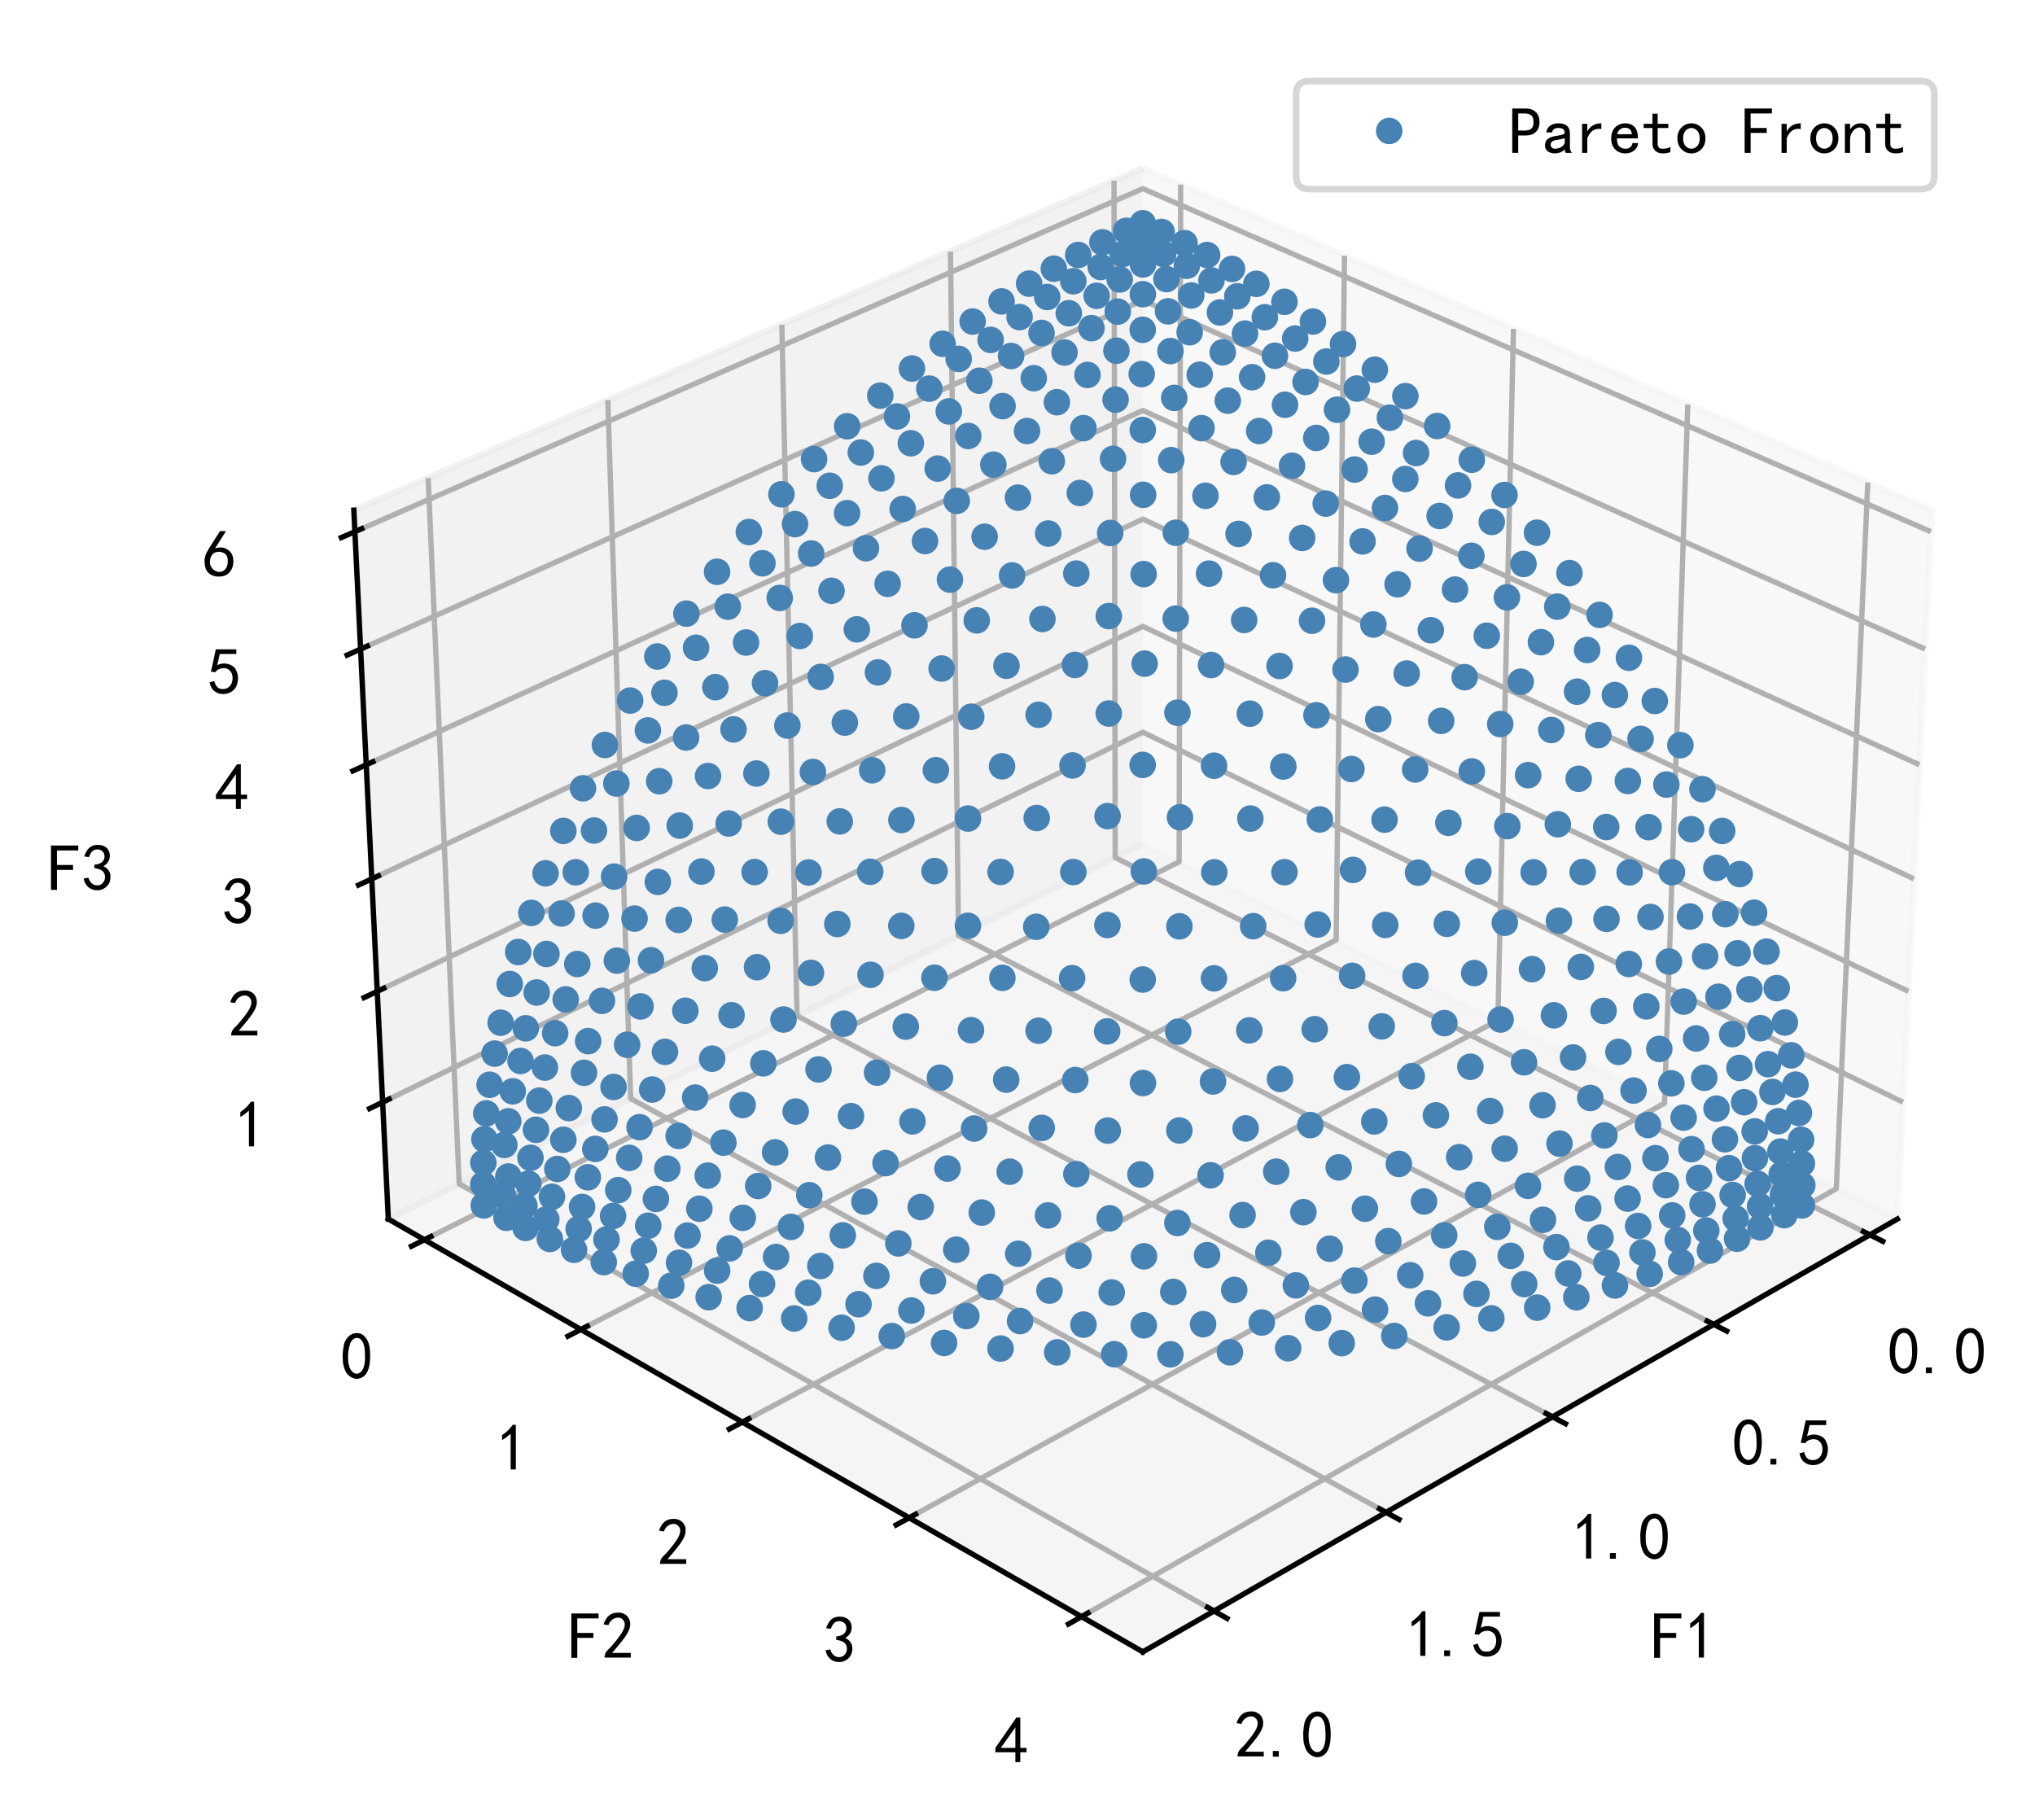 <?xml version="1.0" encoding="utf-8" standalone="no"?>
<!DOCTYPE svg PUBLIC "-//W3C//DTD SVG 1.1//EN"
  "http://www.w3.org/Graphics/SVG/1.1/DTD/svg11.dtd">
<!-- Created with matplotlib (https://matplotlib.org/) -->
<svg height="273.794pt" version="1.1" viewBox="0 0 306.138 273.794" width="306.138pt" xmlns="http://www.w3.org/2000/svg" xmlns:xlink="http://www.w3.org/1999/xlink">
 <defs>
  <style type="text/css">*{stroke-linecap:butt;stroke-linejoin:round;}</style>
 </defs>
 <g id="figure_1">
  <g id="patch_1">
   <path d="M 0 273.794 
L 306.138 273.794 
L 306.138 0 
L 0 0 
z
" style="fill:#ffffff;"/>
  </g>
  <g id="patch_2">
   <path d="M 40.966 262.224 
L 295.99 262.224 
L 295.99 7.2 
L 40.966 7.2 
z
" style="fill:#ffffff;"/>
  </g>
  <g id="pane3d_1">
   <g id="patch_3">
    <path d="M 171.924 126.951 
L 285.433 183.398 
L 290.616 76.753 
L 171.924 25.308 
" style="fill:#f2f2f2;opacity:0.5;stroke:#f2f2f2;stroke-linejoin:miter;"/>
   </g>
  </g>
  <g id="pane3d_2">
   <g id="patch_4">
    <path d="M 171.924 126.951 
L 58.416 183.398 
L 53.233 76.753 
L 171.924 25.308 
" style="fill:#e6e6e6;opacity:0.5;stroke:#e6e6e6;stroke-linejoin:miter;"/>
   </g>
  </g>
  <g id="pane3d_3">
   <g id="patch_5">
    <path d="M 171.924 126.951 
L 58.416 183.398 
L 171.924 248.513 
L 285.433 183.398 
" style="fill:#ececec;opacity:0.5;stroke:#ececec;stroke-linejoin:miter;"/>
   </g>
  </g>
  <g id="axis3d_1">
   <g id="line2d_1">
    <path d="M 285.433 183.398 
L 171.924 248.513 
" style="fill:none;stroke:#000000;stroke-linecap:square;stroke-width:0.8;"/>
   </g>
   <g id="text_1">
    <!-- F1 -->
    <g transform="translate(248.37 249.614)scale(0.1 -0.1)">
     <defs>
      <path d="M 45.703 61.328 
L 13.672 61.328 
L 13.672 39.453 
L 37.891 39.453 
L 37.891 32.031 
L 13.672 32.031 
L 13.672 1.953 
L 4.688 1.953 
L 4.688 68.75 
L 45.703 68.75 
z
" id="SimHei-70"/>
      <path d="M 21.875 56.25 
Q 16.797 51.172 8.984 46.484 
L 8.984 53.906 
Q 18.75 60.547 25 69.531 
L 29.688 69.531 
L 29.688 2.344 
L 21.875 2.344 
z
" id="SimHei-49"/>
     </defs>
     <use xlink:href="#SimHei-70"/>
     <use x="50" xlink:href="#SimHei-49"/>
    </g>
   </g>
   <g id="Line3DCollection_1">
    <path d="M 281.296 185.771 
L 167.767 129.018 
L 167.59 27.187 
" style="fill:none;stroke:#b0b0b0;stroke-width:0.8;"/>
    <path d="M 257.803 199.247 
L 144.188 140.744 
L 142.988 37.85 
" style="fill:none;stroke:#b0b0b0;stroke-width:0.8;"/>
    <path d="M 233.554 213.158 
L 119.902 152.821 
L 117.616 48.847 
" style="fill:none;stroke:#b0b0b0;stroke-width:0.8;"/>
    <path d="M 208.511 227.524 
L 94.876 165.266 
L 91.437 60.194 
" style="fill:none;stroke:#b0b0b0;stroke-width:0.8;"/>
    <path d="M 182.635 242.369 
L 69.077 178.096 
L 64.411 71.908 
" style="fill:none;stroke:#b0b0b0;stroke-width:0.8;"/>
   </g>
   <g id="xtick_1">
    <g id="line2d_2">
     <path d="M 280.324 185.284 
L 283.245 186.745 
" style="fill:none;stroke:#000000;stroke-linecap:square;stroke-width:0.8;"/>
    </g>
    <g id="text_2">
     <!-- 0.0 -->
     <g transform="translate(283.938 206.79)scale(0.1 -0.1)">
      <defs>
       <path d="M 3.125 29.297 
Q 3.906 50 6.438 56.047 
Q 8.984 62.109 13.672 66.016 
Q 18.359 69.922 25.188 69.922 
Q 32.031 69.922 37.109 64.25 
Q 42.188 58.594 43.75 50 
Q 45.312 41.406 44.719 30.266 
Q 44.141 19.141 40.812 12.109 
Q 37.5 5.078 30.859 2.344 
Q 24.219 -0.391 17.578 2.922 
Q 10.938 6.25 8.203 11.719 
Q 5.469 17.188 4.297 23.234 
Q 3.125 29.297 3.906 50 
z
M 12.891 52.734 
Q 10.547 31.25 12.5 22.844 
Q 14.453 14.453 18.938 10.938 
Q 23.438 7.422 28.125 9.562 
Q 32.812 11.719 34.953 18.156 
Q 37.109 24.609 37.109 32.219 
Q 37.109 39.844 36.516 46.094 
Q 35.938 52.344 33 57.422 
Q 30.078 62.5 25.188 62.688 
Q 20.312 62.891 16.594 57.812 
Q 12.891 52.734 10.547 31.25 
z
" id="SimHei-48"/>
       <path d="M 16.797 1.953 
L 7.812 1.953 
L 7.812 10.547 
L 16.797 10.547 
z
" id="SimHei-46"/>
      </defs>
      <use xlink:href="#SimHei-48"/>
      <use x="50" xlink:href="#SimHei-46"/>
      <use x="100" xlink:href="#SimHei-48"/>
     </g>
    </g>
   </g>
   <g id="xtick_2">
    <g id="line2d_3">
     <path d="M 256.829 198.746 
L 259.756 200.253 
" style="fill:none;stroke:#000000;stroke-linecap:square;stroke-width:0.8;"/>
    </g>
    <g id="text_3">
     <!-- 0.5 -->
     <g transform="translate(260.549 220.525)scale(0.1 -0.1)">
      <defs>
       <path d="M 8.594 20.703 
Q 11.328 10.156 17.969 8.984 
Q 24.609 7.812 28.703 10.344 
Q 32.812 12.891 34.562 16.984 
Q 36.328 21.094 36.125 26.172 
Q 35.938 31.25 33.391 34.766 
Q 30.859 38.281 26.953 39.453 
Q 23.047 40.625 18.156 39.453 
Q 13.281 38.281 10.156 33.984 
L 3.516 34.766 
Q 4.297 37.109 10.938 68.359 
L 41.797 68.359 
L 41.797 61.328 
L 16.797 61.328 
Q 14.844 50.781 12.891 44.531 
Q 18.75 47.266 23.828 47.062 
Q 28.906 46.875 33.594 44.719 
Q 38.281 42.578 40.422 38.859 
Q 42.578 35.156 43.547 31.438 
Q 44.531 27.734 44.328 23.438 
Q 44.141 19.141 42.578 14.641 
Q 41.016 10.156 37.891 7.219 
Q 34.766 4.297 30.266 2.531 
Q 25.781 0.781 19.922 1.172 
Q 14.062 1.562 8.781 5.469 
Q 3.516 9.375 1.562 18.75 
z
" id="SimHei-53"/>
      </defs>
      <use xlink:href="#SimHei-48"/>
      <use x="50" xlink:href="#SimHei-46"/>
      <use x="100" xlink:href="#SimHei-53"/>
     </g>
    </g>
   </g>
   <g id="xtick_3">
    <g id="line2d_4">
     <path d="M 232.578 212.64 
L 235.509 214.196 
" style="fill:none;stroke:#000000;stroke-linecap:square;stroke-width:0.8;"/>
    </g>
    <g id="text_4">
     <!-- 1.0 -->
     <g transform="translate(236.405 234.703)scale(0.1 -0.1)">
      <use xlink:href="#SimHei-49"/>
      <use x="50" xlink:href="#SimHei-46"/>
      <use x="100" xlink:href="#SimHei-48"/>
     </g>
    </g>
   </g>
   <g id="xtick_4">
    <g id="line2d_5">
     <path d="M 207.534 226.989 
L 210.468 228.597 
" style="fill:none;stroke:#000000;stroke-linecap:square;stroke-width:0.8;"/>
    </g>
    <g id="text_5">
     <!-- 1.5 -->
     <g transform="translate(211.468 249.346)scale(0.1 -0.1)">
      <use xlink:href="#SimHei-49"/>
      <use x="50" xlink:href="#SimHei-46"/>
      <use x="100" xlink:href="#SimHei-53"/>
     </g>
    </g>
   </g>
   <g id="xtick_5">
    <g id="line2d_6">
     <path d="M 181.657 241.816 
L 184.592 243.477 
" style="fill:none;stroke:#000000;stroke-linecap:square;stroke-width:0.8;"/>
    </g>
    <g id="text_6">
     <!-- 2.0 -->
     <g transform="translate(185.7 264.477)scale(0.1 -0.1)">
      <defs>
       <path d="M 4.688 3.906 
Q 5.078 9.766 10.156 14.453 
Q 15.234 19.141 23.047 29.094 
Q 30.859 39.062 33.203 44.531 
Q 35.547 50 34.953 53.906 
Q 34.375 57.812 31.25 60.344 
Q 28.125 62.891 24.016 62.5 
Q 19.922 62.109 16.203 59.375 
Q 12.5 56.641 10.547 51.172 
L 3.125 52.344 
Q 6.25 61.328 11.125 65.422 
Q 16.016 69.531 22.656 69.922 
Q 26.562 70.312 29.688 69.719 
Q 32.812 69.141 36.125 66.984 
Q 39.453 64.844 41.594 60.547 
Q 43.75 56.25 43.156 50.188 
Q 42.578 44.141 37.109 35.734 
Q 31.641 27.344 16.016 9.375 
L 44.141 9.375 
L 44.141 2.344 
L 4.688 2.344 
z
" id="SimHei-50"/>
      </defs>
      <use xlink:href="#SimHei-50"/>
      <use x="50" xlink:href="#SimHei-46"/>
      <use x="100" xlink:href="#SimHei-48"/>
     </g>
    </g>
   </g>
  </g>
  <g id="axis3d_2">
   <g id="line2d_7">
    <path d="M 58.416 183.398 
L 171.924 248.513 
" style="fill:none;stroke:#000000;stroke-linecap:square;stroke-width:0.8;"/>
   </g>
   <g id="text_7">
    <!-- F2 -->
    <g transform="translate(85.478 249.614)scale(0.1 -0.1)">
     <use xlink:href="#SimHei-70"/>
     <use x="50" xlink:href="#SimHei-50"/>
    </g>
   </g>
   <g id="Line3DCollection_2">
    <path d="M 177.616 27.775 
L 177.383 129.666 
L 63.848 186.514 
" style="fill:none;stroke:#b0b0b0;stroke-width:0.8;"/>
    <path d="M 202.261 38.458 
L 201.002 141.411 
L 87.384 200.015 
" style="fill:none;stroke:#b0b0b0;stroke-width:0.8;"/>
    <path d="M 227.68 49.475 
L 225.331 153.51 
L 111.678 213.952 
" style="fill:none;stroke:#b0b0b0;stroke-width:0.8;"/>
    <path d="M 253.907 60.843 
L 250.401 165.977 
L 136.769 228.345 
" style="fill:none;stroke:#b0b0b0;stroke-width:0.8;"/>
    <path d="M 280.983 72.578 
L 276.246 178.83 
L 162.695 243.218 
" style="fill:none;stroke:#b0b0b0;stroke-width:0.8;"/>
   </g>
   <g id="xtick_6">
    <g id="line2d_8">
     <path d="M 64.821 186.027 
L 61.899 187.49 
" style="fill:none;stroke:#000000;stroke-linecap:square;stroke-width:0.8;"/>
    </g>
    <g id="text_8">
     <!-- 0 -->
     <g transform="translate(51.2 207.548)scale(0.1 -0.1)">
      <use xlink:href="#SimHei-48"/>
     </g>
    </g>
   </g>
   <g id="xtick_7">
    <g id="line2d_9">
     <path d="M 88.358 199.513 
L 85.431 201.022 
" style="fill:none;stroke:#000000;stroke-linecap:square;stroke-width:0.8;"/>
    </g>
    <g id="text_9">
     <!-- 1 -->
     <g transform="translate(74.632 221.307)scale(0.1 -0.1)">
      <use xlink:href="#SimHei-49"/>
     </g>
    </g>
   </g>
   <g id="xtick_8">
    <g id="line2d_10">
     <path d="M 112.654 213.433 
L 109.723 214.992 
" style="fill:none;stroke:#000000;stroke-linecap:square;stroke-width:0.8;"/>
    </g>
    <g id="text_10">
     <!-- 2 -->
     <g transform="translate(98.822 235.512)scale(0.1 -0.1)">
      <use xlink:href="#SimHei-50"/>
     </g>
    </g>
   </g>
   <g id="xtick_9">
    <g id="line2d_11">
     <path d="M 137.745 227.809 
L 134.812 229.42 
" style="fill:none;stroke:#000000;stroke-linecap:square;stroke-width:0.8;"/>
    </g>
    <g id="text_11">
     <!-- 3 -->
     <g transform="translate(123.805 250.183)scale(0.1 -0.1)">
      <defs>
       <path d="M 3.906 19.141 
L 10.938 20.312 
Q 12.5 15.234 16.016 11.906 
Q 19.531 8.594 24.797 8.781 
Q 30.078 8.984 33.203 13.078 
Q 36.328 17.188 35.938 22.453 
Q 35.547 27.734 31.828 30.656 
Q 28.125 33.594 19.922 34.766 
L 19.922 39.844 
Q 28.125 40.625 31.828 44.141 
Q 35.547 47.656 35.156 53.312 
Q 34.766 58.984 30.078 61.516 
Q 25.391 64.062 20.109 62.109 
Q 14.844 60.156 11.719 51.172 
L 4.688 52.344 
Q 7.031 59.375 11.125 64.062 
Q 15.234 68.75 22.266 69.531 
Q 29.297 70.312 34.562 67.766 
Q 39.844 65.234 41.984 59.953 
Q 44.141 54.688 42.578 48.438 
Q 41.016 42.188 33.594 37.5 
Q 39.062 35.156 41.984 30.469 
Q 44.922 25.781 43.938 18.156 
Q 42.969 10.547 37.109 5.859 
Q 31.25 1.172 23.828 1.359 
Q 16.406 1.562 10.938 6.047 
Q 5.469 10.547 3.906 19.141 
z
" id="SimHei-51"/>
      </defs>
      <use xlink:href="#SimHei-51"/>
     </g>
    </g>
   </g>
   <g id="xtick_10">
    <g id="line2d_12">
     <path d="M 163.672 242.664 
L 160.737 244.328 
" style="fill:none;stroke:#000000;stroke-linecap:square;stroke-width:0.8;"/>
    </g>
    <g id="text_12">
     <!-- 4 -->
     <g transform="translate(149.623 265.344)scale(0.1 -0.1)">
      <defs>
       <path d="M 31.25 17.188 
L 1.172 17.188 
L 1.172 23.828 
L 32.812 69.531 
L 38.672 69.531 
L 38.672 23.828 
L 48.047 23.828 
L 48.047 17.188 
L 38.672 17.188 
L 38.672 2.344 
L 31.25 2.344 
z
M 31.25 23.828 
L 31.25 54.688 
L 9.375 23.828 
z
" id="SimHei-52"/>
      </defs>
      <use xlink:href="#SimHei-52"/>
     </g>
    </g>
   </g>
  </g>
  <g id="axis3d_3">
   <g id="line2d_13">
    <path d="M 58.416 183.398 
L 53.233 76.753 
" style="fill:none;stroke:#000000;stroke-linecap:square;stroke-width:0.8;"/>
   </g>
   <g id="text_13">
    <!-- F3 -->
    <g transform="translate(7.2 134.078)scale(0.1 -0.1)">
     <use xlink:href="#SimHei-70"/>
     <use x="50" xlink:href="#SimHei-51"/>
    </g>
   </g>
   <g id="Line3DCollection_3">
    <path d="M 57.562 165.822 
L 171.924 110.157 
L 286.287 165.822 
" style="fill:none;stroke:#b0b0b0;stroke-width:0.8;"/>
    <path d="M 56.751 149.141 
L 171.924 94.234 
L 287.097 149.141 
" style="fill:none;stroke:#b0b0b0;stroke-width:0.8;"/>
    <path d="M 55.929 132.222 
L 171.924 78.099 
L 287.92 132.222 
" style="fill:none;stroke:#b0b0b0;stroke-width:0.8;"/>
    <path d="M 55.095 115.06 
L 171.924 61.748 
L 288.754 115.06 
" style="fill:none;stroke:#b0b0b0;stroke-width:0.8;"/>
    <path d="M 54.248 97.65 
L 171.924 45.176 
L 289.6 97.65 
" style="fill:none;stroke:#b0b0b0;stroke-width:0.8;"/>
    <path d="M 53.39 79.985 
L 171.924 28.379 
L 290.458 79.985 
" style="fill:none;stroke:#b0b0b0;stroke-width:0.8;"/>
   </g>
   <g id="xtick_11">
    <g id="line2d_14">
     <path d="M 58.542 165.345 
L 55.598 166.778 
" style="fill:none;stroke:#000000;stroke-linecap:square;stroke-width:0.8;"/>
    </g>
    <g id="text_14">
     <!-- 1 -->
     <g transform="translate(35.259 172.697)scale(0.1 -0.1)">
      <use xlink:href="#SimHei-49"/>
     </g>
    </g>
   </g>
   <g id="xtick_12">
    <g id="line2d_15">
     <path d="M 57.739 148.671 
L 54.773 150.084 
" style="fill:none;stroke:#000000;stroke-linecap:square;stroke-width:0.8;"/>
    </g>
    <g id="text_15">
     <!-- 2 -->
     <g transform="translate(34.308 156.016)scale(0.1 -0.1)">
      <use xlink:href="#SimHei-50"/>
     </g>
    </g>
   </g>
   <g id="xtick_13">
    <g id="line2d_16">
     <path d="M 56.924 131.758 
L 53.935 133.153 
" style="fill:none;stroke:#000000;stroke-linecap:square;stroke-width:0.8;"/>
    </g>
    <g id="text_16">
     <!-- 3 -->
     <g transform="translate(33.343 139.097)scale(0.1 -0.1)">
      <use xlink:href="#SimHei-51"/>
     </g>
    </g>
   </g>
   <g id="xtick_14">
    <g id="line2d_17">
     <path d="M 56.097 114.603 
L 53.086 115.977 
" style="fill:none;stroke:#000000;stroke-linecap:square;stroke-width:0.8;"/>
    </g>
    <g id="text_17">
     <!-- 4 -->
     <g transform="translate(32.364 121.935)scale(0.1 -0.1)">
      <use xlink:href="#SimHei-52"/>
     </g>
    </g>
   </g>
   <g id="xtick_15">
    <g id="line2d_18">
     <path d="M 55.259 97.199 
L 52.224 98.552 
" style="fill:none;stroke:#000000;stroke-linecap:square;stroke-width:0.8;"/>
    </g>
    <g id="text_18">
     <!-- 5 -->
     <g transform="translate(31.372 104.525)scale(0.1 -0.1)">
      <use xlink:href="#SimHei-53"/>
     </g>
    </g>
   </g>
   <g id="xtick_16">
    <g id="line2d_19">
     <path d="M 54.408 79.542 
L 51.35 80.873 
" style="fill:none;stroke:#000000;stroke-linecap:square;stroke-width:0.8;"/>
    </g>
    <g id="text_19">
     <!-- 6 -->
     <g transform="translate(30.365 86.86)scale(0.1 -0.1)">
      <defs>
       <path d="M 3.516 19.531 
Q 4.297 30.859 6.047 34.766 
Q 7.812 38.672 11.328 44.531 
L 27.344 69.531 
L 36.328 69.531 
L 19.922 43.75 
Q 30.469 46.484 36.719 42.969 
Q 42.969 39.453 45.109 34.953 
Q 47.266 30.469 47.453 25.188 
Q 47.656 19.922 45.891 14.844 
Q 44.141 9.766 39.641 5.656 
Q 35.156 1.562 27.141 1.172 
Q 19.141 0.781 13.469 4.094 
Q 7.812 7.422 5.656 13.469 
Q 3.516 19.531 4.297 30.859 
z
M 12.5 16.016 
Q 19.531 8.594 25.391 8.203 
Q 31.25 7.812 35.156 12.109 
Q 39.062 16.406 39.062 24.609 
Q 39.062 32.812 34.172 35.938 
Q 29.297 39.062 23.234 38.281 
Q 17.188 37.5 14.453 32.422 
Q 11.719 27.344 12.109 21.672 
Q 12.5 16.016 19.531 8.594 
z
" id="SimHei-54"/>
      </defs>
      <use xlink:href="#SimHei-54"/>
     </g>
    </g>
   </g>
  </g>
  <g id="axes_1">
   <g id="line2d_20">
    <defs>
     <path d="M 0 1.5 
C 0.398 1.5 0.779 1.342 1.061 1.061 
C 1.342 0.779 1.5 0.398 1.5 0 
C 1.5 -0.398 1.342 -0.779 1.061 -1.061 
C 0.779 -1.342 0.398 -1.5 0 -1.5 
C -0.398 -1.5 -0.779 -1.342 -1.061 -1.061 
C -1.342 -0.779 -1.5 -0.398 -1.5 0 
C -1.5 0.398 -1.342 0.779 -1.061 1.061 
C -0.779 1.342 -0.398 1.5 0 1.5 
z
" id="mcb9eee7361" style="stroke:#4682b4;"/>
    </defs>
    <g clip-path="url(#p9582a51b10)">
     <use style="fill:#4682b4;stroke:#4682b4;" x="127.097" xlink:href="#mcb9eee7361" y="108.712"/>
     <use style="fill:#4682b4;stroke:#4682b4;" x="77.966" xlink:href="#mcb9eee7361" y="143.226"/>
     <use style="fill:#4682b4;stroke:#4682b4;" x="148.949" xlink:href="#mcb9eee7361" y="193.598"/>
     <use style="fill:#4682b4;stroke:#4682b4;" x="247.077" xlink:href="#mcb9eee7361" y="188.417"/>
     <use style="fill:#4682b4;stroke:#4682b4;" x="151.411" xlink:href="#mcb9eee7361" y="100.154"/>
     <use style="fill:#4682b4;stroke:#4682b4;" x="234.143" xlink:href="#mcb9eee7361" y="187.619"/>
     <use style="fill:#4682b4;stroke:#4682b4;" x="216.806" xlink:href="#mcb9eee7361" y="108.453"/>
     <use style="fill:#4682b4;stroke:#4682b4;" x="107.624" xlink:href="#mcb9eee7361" y="103.379"/>
     <use style="fill:#4682b4;stroke:#4682b4;" x="156.82" xlink:href="#mcb9eee7361" y="93.124"/>
     <use style="fill:#4682b4;stroke:#4682b4;" x="196.4" xlink:href="#mcb9eee7361" y="57.468"/>
     <use style="fill:#4682b4;stroke:#4682b4;" x="256.115" xlink:href="#mcb9eee7361" y="118.732"/>
     <use style="fill:#4682b4;stroke:#4682b4;" x="196.078" xlink:href="#mcb9eee7361" y="182.366"/>
     <use style="fill:#4682b4;stroke:#4682b4;" x="90.998" xlink:href="#mcb9eee7361" y="112.082"/>
     <use style="fill:#4682b4;stroke:#4682b4;" x="177.425" xlink:href="#mcb9eee7361" y="139.362"/>
     <use style="fill:#4682b4;stroke:#4682b4;" x="155.515" xlink:href="#mcb9eee7361" y="56.899"/>
     <use style="fill:#4682b4;stroke:#4682b4;" x="143.929" xlink:href="#mcb9eee7361" y="75.355"/>
     <use style="fill:#4682b4;stroke:#4682b4;" x="132.599" xlink:href="#mcb9eee7361" y="71.963"/>
     <use style="fill:#4682b4;stroke:#4682b4;" x="258.23" xlink:href="#mcb9eee7361" y="166.786"/>
     <use style="fill:#4682b4;stroke:#4682b4;" x="100.983" xlink:href="#mcb9eee7361" y="193.422"/>
     <use style="fill:#4682b4;stroke:#4682b4;" x="137.269" xlink:href="#mcb9eee7361" y="168.702"/>
     <use style="fill:#4682b4;stroke:#4682b4;" x="188.101" xlink:href="#mcb9eee7361" y="123.148"/>
     <use style="fill:#4682b4;stroke:#4682b4;" x="135.593" xlink:href="#mcb9eee7361" y="139.293"/>
     <use style="fill:#4682b4;stroke:#4682b4;" x="255.157" xlink:href="#mcb9eee7361" y="156.23"/>
     <use style="fill:#4682b4;stroke:#4682b4;" x="161.343" xlink:href="#mcb9eee7361" y="115.157"/>
     <use style="fill:#4682b4;stroke:#4682b4;" x="141.808" xlink:href="#mcb9eee7361" y="51.726"/>
     <use style="fill:#4682b4;stroke:#4682b4;" x="268.503" xlink:href="#mcb9eee7361" y="153.827"/>
     <use style="fill:#4682b4;stroke:#4682b4;" x="226.335" xlink:href="#mcb9eee7361" y="74.467"/>
     <use style="fill:#4682b4;stroke:#4682b4;" x="137.026" xlink:href="#mcb9eee7361" y="66.683"/>
     <use style="fill:#4682b4;stroke:#4682b4;" x="211.419" xlink:href="#mcb9eee7361" y="59.597"/>
     <use style="fill:#4682b4;stroke:#4682b4;" x="111.718" xlink:href="#mcb9eee7361" y="166.241"/>
     <use style="fill:#4682b4;stroke:#4682b4;" x="166.599" xlink:href="#mcb9eee7361" y="139.166"/>
     <use style="fill:#4682b4;stroke:#4682b4;" x="137.109" xlink:href="#mcb9eee7361" y="197.16"/>
     <use style="fill:#4682b4;stroke:#4682b4;" x="161.916" xlink:href="#mcb9eee7361" y="86.293"/>
     <use style="fill:#4682b4;stroke:#4682b4;" x="166.646" xlink:href="#mcb9eee7361" y="170.092"/>
     <use style="fill:#4682b4;stroke:#4682b4;" x="117.437" xlink:href="#mcb9eee7361" y="138.534"/>
     <use style="fill:#4682b4;stroke:#4682b4;" x="118.452" xlink:href="#mcb9eee7361" y="109.154"/>
     <use style="fill:#4682b4;stroke:#4682b4;" x="261.32" xlink:href="#mcb9eee7361" y="186.352"/>
     <use style="fill:#4682b4;stroke:#4682b4;" x="260.587" xlink:href="#mcb9eee7361" y="155.58"/>
     <use style="fill:#4682b4;stroke:#4682b4;" x="192.494" xlink:href="#mcb9eee7361" y="100.195"/>
     <use style="fill:#4682b4;stroke:#4682b4;" x="135.605" xlink:href="#mcb9eee7361" y="123.366"/>
     <use style="fill:#4682b4;stroke:#4682b4;" x="95.774" xlink:href="#mcb9eee7361" y="124.557"/>
     <use style="fill:#4682b4;stroke:#4682b4;" x="192.556" xlink:href="#mcb9eee7361" y="162.318"/>
     <use style="fill:#4682b4;stroke:#4682b4;" x="146.075" xlink:href="#mcb9eee7361" y="154.985"/>
     <use style="fill:#4682b4;stroke:#4682b4;" x="171.915" xlink:href="#mcb9eee7361" y="33.591"/>
     <use style="fill:#4682b4;stroke:#4682b4;" x="194.846" xlink:href="#mcb9eee7361" y="50.929"/>
     <use style="fill:#4682b4;stroke:#4682b4;" x="109.035" xlink:href="#mcb9eee7361" y="138.347"/>
     <use style="fill:#4682b4;stroke:#4682b4;" x="105.21" xlink:href="#mcb9eee7361" y="181.848"/>
     <use style="fill:#4682b4;stroke:#4682b4;" x="206.856" xlink:href="#mcb9eee7361" y="197.022"/>
     <use style="fill:#4682b4;stroke:#4682b4;" x="167.952" xlink:href="#mcb9eee7361" y="52.761"/>
     <use style="fill:#4682b4;stroke:#4682b4;" x="135.142" xlink:href="#mcb9eee7361" y="187.065"/>
     <use style="fill:#4682b4;stroke:#4682b4;" x="92.724" xlink:href="#mcb9eee7361" y="117.873"/>
     <use style="fill:#4682b4;stroke:#4682b4;" x="217.65" xlink:href="#mcb9eee7361" y="138.977"/>
     <use style="fill:#4682b4;stroke:#4682b4;" x="130.044" xlink:href="#mcb9eee7361" y="180.775"/>
     <use style="fill:#4682b4;stroke:#4682b4;" x="178.544" xlink:href="#mcb9eee7361" y="39.982"/>
     <use style="fill:#4682b4;stroke:#4682b4;" x="257.24" xlink:href="#mcb9eee7361" y="188.141"/>
     <use style="fill:#4682b4;stroke:#4682b4;" x="88.481" xlink:href="#mcb9eee7361" y="156.636"/>
     <use style="fill:#4682b4;stroke:#4682b4;" x="183.944" xlink:href="#mcb9eee7361" y="53.004"/>
     <use style="fill:#4682b4;stroke:#4682b4;" x="217.264" xlink:href="#mcb9eee7361" y="185.85"/>
     <use style="fill:#4682b4;stroke:#4682b4;" x="269.457" xlink:href="#mcb9eee7361" y="158.771"/>
     <use style="fill:#4682b4;stroke:#4682b4;" x="144.222" xlink:href="#mcb9eee7361" y="53.997"/>
     <use style="fill:#4682b4;stroke:#4682b4;" x="118.985" xlink:href="#mcb9eee7361" y="184.579"/>
     <use style="fill:#4682b4;stroke:#4682b4;" x="150.518" xlink:href="#mcb9eee7361" y="202.884"/>
     <use style="fill:#4682b4;stroke:#4682b4;" x="80.63" xlink:href="#mcb9eee7361" y="169.968"/>
     <use style="fill:#4682b4;stroke:#4682b4;" x="176.077" xlink:href="#mcb9eee7361" y="52.815"/>
     <use style="fill:#4682b4;stroke:#4682b4;" x="111.742" xlink:href="#mcb9eee7361" y="183.216"/>
     <use style="fill:#4682b4;stroke:#4682b4;" x="140.59" xlink:href="#mcb9eee7361" y="131.049"/>
     <use style="fill:#4682b4;stroke:#4682b4;" x="161.918" xlink:href="#mcb9eee7361" y="176.644"/>
     <use style="fill:#4682b4;stroke:#4682b4;" x="73.15" xlink:href="#mcb9eee7361" y="167.505"/>
     <use style="fill:#4682b4;stroke:#4682b4;" x="171.926" xlink:href="#mcb9eee7361" y="44.261"/>
     <use style="fill:#4682b4;stroke:#4682b4;" x="126.938" xlink:href="#mcb9eee7361" y="154.004"/>
     <use style="fill:#4682b4;stroke:#4682b4;" x="146.543" xlink:href="#mcb9eee7361" y="169.781"/>
     <use style="fill:#4682b4;stroke:#4682b4;" x="240.438" xlink:href="#mcb9eee7361" y="110.595"/>
     <use style="fill:#4682b4;stroke:#4682b4;" x="87.051" xlink:href="#mcb9eee7361" y="184.88"/>
     <use style="fill:#4682b4;stroke:#4682b4;" x="125.091" xlink:href="#mcb9eee7361" y="88.882"/>
     <use style="fill:#4682b4;stroke:#4682b4;" x="153.383" xlink:href="#mcb9eee7361" y="47.703"/>
     <use style="fill:#4682b4;stroke:#4682b4;" x="203.407" xlink:href="#mcb9eee7361" y="146.804"/>
     <use style="fill:#4682b4;stroke:#4682b4;" x="172.04" xlink:href="#mcb9eee7361" y="86.371"/>
     <use style="fill:#4682b4;stroke:#4682b4;" x="92.228" xlink:href="#mcb9eee7361" y="182.935"/>
     <use style="fill:#4682b4;stroke:#4682b4;" x="116.605" xlink:href="#mcb9eee7361" y="173.369"/>
     <use style="fill:#4682b4;stroke:#4682b4;" x="175.477" xlink:href="#mcb9eee7361" y="41.988"/>
     <use style="fill:#4682b4;stroke:#4682b4;" x="242.946" xlink:href="#mcb9eee7361" y="193.392"/>
     <use style="fill:#4682b4;stroke:#4682b4;" x="246.805" xlink:href="#mcb9eee7361" y="111.162"/>
     <use style="fill:#4682b4;stroke:#4682b4;" x="171.906" xlink:href="#mcb9eee7361" y="147.364"/>
     <use style="fill:#4682b4;stroke:#4682b4;" x="92.795" xlink:href="#mcb9eee7361" y="144.521"/>
     <use style="fill:#4682b4;stroke:#4682b4;" x="126.606" xlink:href="#mcb9eee7361" y="199.754"/>
     <use style="fill:#4682b4;stroke:#4682b4;" x="222.37" xlink:href="#mcb9eee7361" y="179.759"/>
     <use style="fill:#4682b4;stroke:#4682b4;" x="177.246" xlink:href="#mcb9eee7361" y="155.212"/>
     <use style="fill:#4682b4;stroke:#4682b4;" x="132.427" xlink:href="#mcb9eee7361" y="59.521"/>
     <use style="fill:#4682b4;stroke:#4682b4;" x="130.277" xlink:href="#mcb9eee7361" y="82.479"/>
     <use style="fill:#4682b4;stroke:#4682b4;" x="240.628" xlink:href="#mcb9eee7361" y="92.505"/>
     <use style="fill:#4682b4;stroke:#4682b4;" x="153.144" xlink:href="#mcb9eee7361" y="74.87"/>
     <use style="fill:#4682b4;stroke:#4682b4;" x="182.623" xlink:href="#mcb9eee7361" y="147.187"/>
     <use style="fill:#4682b4;stroke:#4682b4;" x="82.207" xlink:href="#mcb9eee7361" y="143.519"/>
     <use style="fill:#4682b4;stroke:#4682b4;" x="133.219" xlink:href="#mcb9eee7361" y="174.982"/>
     <use style="fill:#4682b4;stroke:#4682b4;" x="152.252" xlink:href="#mcb9eee7361" y="86.572"/>
     <use style="fill:#4682b4;stroke:#4682b4;" x="131.21" xlink:href="#mcb9eee7361" y="115.885"/>
     <use style="fill:#4682b4;stroke:#4682b4;" x="114.063" xlink:href="#mcb9eee7361" y="178.423"/>
     <use style="fill:#4682b4;stroke:#4682b4;" x="130.957" xlink:href="#mcb9eee7361" y="146.655"/>
     <use style="fill:#4682b4;stroke:#4682b4;" x="137.572" xlink:href="#mcb9eee7361" y="94.075"/>
     <use style="fill:#4682b4;stroke:#4682b4;" x="203.533" xlink:href="#mcb9eee7361" y="130.875"/>
     <use style="fill:#4682b4;stroke:#4682b4;" x="181.883" xlink:href="#mcb9eee7361" y="86.299"/>
     <use style="fill:#4682b4;stroke:#4682b4;" x="117.304" xlink:href="#mcb9eee7361" y="89.955"/>
     <use style="fill:#4682b4;stroke:#4682b4;" x="155.893" xlink:href="#mcb9eee7361" y="139.431"/>
     <use style="fill:#4682b4;stroke:#4682b4;" x="141.656" xlink:href="#mcb9eee7361" y="100.578"/>
     <use style="fill:#4682b4;stroke:#4682b4;" x="264.418" xlink:href="#mcb9eee7361" y="178.103"/>
     <use style="fill:#4682b4;stroke:#4682b4;" x="177.132" xlink:href="#mcb9eee7361" y="107.222"/>
     <use style="fill:#4682b4;stroke:#4682b4;" x="167.013" xlink:href="#mcb9eee7361" y="80.184"/>
     <use style="fill:#4682b4;stroke:#4682b4;" x="119.699" xlink:href="#mcb9eee7361" y="167.226"/>
     <use style="fill:#4682b4;stroke:#4682b4;" x="190.278" xlink:href="#mcb9eee7361" y="47.726"/>
     <use style="fill:#4682b4;stroke:#4682b4;" x="268.034" xlink:href="#mcb9eee7361" y="176.661"/>
     <use style="fill:#4682b4;stroke:#4682b4;" x="220.068" xlink:href="#mcb9eee7361" y="190.089"/>
     <use style="fill:#4682b4;stroke:#4682b4;" x="223.667" xlink:href="#mcb9eee7361" y="95.64"/>
     <use style="fill:#4682b4;stroke:#4682b4;" x="178.202" xlink:href="#mcb9eee7361" y="36.576"/>
     <use style="fill:#4682b4;stroke:#4682b4;" x="79.068" xlink:href="#mcb9eee7361" y="184.73"/>
     <use style="fill:#4682b4;stroke:#4682b4;" x="185.032" xlink:href="#mcb9eee7361" y="203.448"/>
     <use style="fill:#4682b4;stroke:#4682b4;" x="141.407" xlink:href="#mcb9eee7361" y="162.136"/>
     <use style="fill:#4682b4;stroke:#4682b4;" x="197.121" xlink:href="#mcb9eee7361" y="169.263"/>
     <use style="fill:#4682b4;stroke:#4682b4;" x="84.747" xlink:href="#mcb9eee7361" y="125.007"/>
     <use style="fill:#4682b4;stroke:#4682b4;" x="270.113" xlink:href="#mcb9eee7361" y="163.182"/>
     <use style="fill:#4682b4;stroke:#4682b4;" x="214.224" xlink:href="#mcb9eee7361" y="180.75"/>
     <use style="fill:#4682b4;stroke:#4682b4;" x="72.696" xlink:href="#mcb9eee7361" y="178.192"/>
     <use style="fill:#4682b4;stroke:#4682b4;" x="254.467" xlink:href="#mcb9eee7361" y="172.887"/>
     <use style="fill:#4682b4;stroke:#4682b4;" x="234.269" xlink:href="#mcb9eee7361" y="91.261"/>
     <use style="fill:#4682b4;stroke:#4682b4;" x="256.69" xlink:href="#mcb9eee7361" y="185.126"/>
     <use style="fill:#4682b4;stroke:#4682b4;" x="166.555" xlink:href="#mcb9eee7361" y="155.161"/>
     <use style="fill:#4682b4;stroke:#4682b4;" x="263.177" xlink:href="#mcb9eee7361" y="148.833"/>
     <use style="fill:#4682b4;stroke:#4682b4;" x="186.134" xlink:href="#mcb9eee7361" y="44.58"/>
     <use style="fill:#4682b4;stroke:#4682b4;" x="199.535" xlink:href="#mcb9eee7361" y="54.387"/>
     <use style="fill:#4682b4;stroke:#4682b4;" x="231.221" xlink:href="#mcb9eee7361" y="80.144"/>
     <use style="fill:#4682b4;stroke:#4682b4;" x="252.794" xlink:href="#mcb9eee7361" y="112.103"/>
     <use style="fill:#4682b4;stroke:#4682b4;" x="91.236" xlink:href="#mcb9eee7361" y="186.484"/>
     <use style="fill:#4682b4;stroke:#4682b4;" x="216.573" xlink:href="#mcb9eee7361" y="77.63"/>
     <use style="fill:#4682b4;stroke:#4682b4;" x="147.332" xlink:href="#mcb9eee7361" y="57.278"/>
     <use style="fill:#4682b4;stroke:#4682b4;" x="147.693" xlink:href="#mcb9eee7361" y="182.425"/>
     <use style="fill:#4682b4;stroke:#4682b4;" x="229.302" xlink:href="#mcb9eee7361" y="193.184"/>
     <use style="fill:#4682b4;stroke:#4682b4;" x="201.844" xlink:href="#mcb9eee7361" y="202.067"/>
     <use style="fill:#4682b4;stroke:#4682b4;" x="228.769" xlink:href="#mcb9eee7361" y="102.567"/>
     <use style="fill:#4682b4;stroke:#4682b4;" x="110.05" xlink:href="#mcb9eee7361" y="152.735"/>
     <use style="fill:#4682b4;stroke:#4682b4;" x="162.994" xlink:href="#mcb9eee7361" y="199.281"/>
     <use style="fill:#4682b4;stroke:#4682b4;" x="150.823" xlink:href="#mcb9eee7361" y="61.098"/>
     <use style="fill:#4682b4;stroke:#4682b4;" x="234.355" xlink:href="#mcb9eee7361" y="124.005"/>
     <use style="fill:#4682b4;stroke:#4682b4;" x="212.151" xlink:href="#mcb9eee7361" y="191.853"/>
     <use style="fill:#4682b4;stroke:#4682b4;" x="233.372" xlink:href="#mcb9eee7361" y="109.821"/>
     <use style="fill:#4682b4;stroke:#4682b4;" x="264.78" xlink:href="#mcb9eee7361" y="181.48"/>
     <use style="fill:#4682b4;stroke:#4682b4;" x="114.835" xlink:href="#mcb9eee7361" y="159.969"/>
     <use style="fill:#4682b4;stroke:#4682b4;" x="158.23" xlink:href="#mcb9eee7361" y="69.39"/>
     <use style="fill:#4682b4;stroke:#4682b4;" x="204.112" xlink:href="#mcb9eee7361" y="58.458"/>
     <use style="fill:#4682b4;stroke:#4682b4;" x="268.22" xlink:href="#mcb9eee7361" y="179.725"/>
     <use style="fill:#4682b4;stroke:#4682b4;" x="256.383" xlink:href="#mcb9eee7361" y="162.146"/>
     <use style="fill:#4682b4;stroke:#4682b4;" x="120.325" xlink:href="#mcb9eee7361" y="95.681"/>
     <use style="fill:#4682b4;stroke:#4682b4;" x="167.823" xlink:href="#mcb9eee7361" y="60.12"/>
     <use style="fill:#4682b4;stroke:#4682b4;" x="83.035" xlink:href="#mcb9eee7361" y="180.049"/>
     <use style="fill:#4682b4;stroke:#4682b4;" x="185.575" xlink:href="#mcb9eee7361" y="69.494"/>
     <use style="fill:#4682b4;stroke:#4682b4;" x="225.248" xlink:href="#mcb9eee7361" y="184.58"/>
     <use style="fill:#4682b4;stroke:#4682b4;" x="113.793" xlink:href="#mcb9eee7361" y="116.373"/>
     <use style="fill:#4682b4;stroke:#4682b4;" x="208.348" xlink:href="#mcb9eee7361" y="76.424"/>
     <use style="fill:#4682b4;stroke:#4682b4;" x="106.472" xlink:href="#mcb9eee7361" y="176.864"/>
     <use style="fill:#4682b4;stroke:#4682b4;" x="162.443" xlink:href="#mcb9eee7361" y="74.169"/>
     <use style="fill:#4682b4;stroke:#4682b4;" x="180.989" xlink:href="#mcb9eee7361" y="199.214"/>
     <use style="fill:#4682b4;stroke:#4682b4;" x="186.328" xlink:href="#mcb9eee7361" y="80.323"/>
     <use style="fill:#4682b4;stroke:#4682b4;" x="164.979" xlink:href="#mcb9eee7361" y="44.502"/>
     <use style="fill:#4682b4;stroke:#4682b4;" x="151.365" xlink:href="#mcb9eee7361" y="162.425"/>
     <use style="fill:#4682b4;stroke:#4682b4;" x="136.266" xlink:href="#mcb9eee7361" y="154.445"/>
     <use style="fill:#4682b4;stroke:#4682b4;" x="165.587" xlink:href="#mcb9eee7361" y="40.169"/>
     <use style="fill:#4682b4;stroke:#4682b4;" x="136.332" xlink:href="#mcb9eee7361" y="107.787"/>
     <use style="fill:#4682b4;stroke:#4682b4;" x="107.887" xlink:href="#mcb9eee7361" y="191.163"/>
     <use style="fill:#4682b4;stroke:#4682b4;" x="166.805" xlink:href="#mcb9eee7361" y="92.688"/>
     <use style="fill:#4682b4;stroke:#4682b4;" x="92.304" xlink:href="#mcb9eee7361" y="163.526"/>
     <use style="fill:#4682b4;stroke:#4682b4;" x="140.79" xlink:href="#mcb9eee7361" y="115.878"/>
     <use style="fill:#4682b4;stroke:#4682b4;" x="75.316" xlink:href="#mcb9eee7361" y="153.861"/>
     <use style="fill:#4682b4;stroke:#4682b4;" x="188.022" xlink:href="#mcb9eee7361" y="107.371"/>
     <use style="fill:#4682b4;stroke:#4682b4;" x="89.597" xlink:href="#mcb9eee7361" y="137.751"/>
     <use style="fill:#4682b4;stroke:#4682b4;" x="260.103" xlink:href="#mcb9eee7361" y="175.748"/>
     <use style="fill:#4682b4;stroke:#4682b4;" x="248.941" xlink:href="#mcb9eee7361" y="105.461"/>
     <use style="fill:#4682b4;stroke:#4682b4;" x="121.997" xlink:href="#mcb9eee7361" y="146.36"/>
     <use style="fill:#4682b4;stroke:#4682b4;" x="89.555" xlink:href="#mcb9eee7361" y="172.847"/>
     <use style="fill:#4682b4;stroke:#4682b4;" x="171.907" xlink:href="#mcb9eee7361" y="49.617"/>
     <use style="fill:#4682b4;stroke:#4682b4;" x="193.314" xlink:href="#mcb9eee7361" y="60.894"/>
     <use style="fill:#4682b4;stroke:#4682b4;" x="135.796" xlink:href="#mcb9eee7361" y="76.574"/>
     <use style="fill:#4682b4;stroke:#4682b4;" x="72.71" xlink:href="#mcb9eee7361" y="174.933"/>
     <use style="fill:#4682b4;stroke:#4682b4;" x="76.193" xlink:href="#mcb9eee7361" y="183.213"/>
     <use style="fill:#4682b4;stroke:#4682b4;" x="245.74" xlink:href="#mcb9eee7361" y="164.071"/>
     <use style="fill:#4682b4;stroke:#4682b4;" x="209.748" xlink:href="#mcb9eee7361" y="200.987"/>
     <use style="fill:#4682b4;stroke:#4682b4;" x="131.945" xlink:href="#mcb9eee7361" y="161.364"/>
     <use style="fill:#4682b4;stroke:#4682b4;" x="226.377" xlink:href="#mcb9eee7361" y="138.819"/>
     <use style="fill:#4682b4;stroke:#4682b4;" x="172.193" xlink:href="#mcb9eee7361" y="99.841"/>
     <use style="fill:#4682b4;stroke:#4682b4;" x="116.753" xlink:href="#mcb9eee7361" y="189.106"/>
     <use style="fill:#4682b4;stroke:#4682b4;" x="126.329" xlink:href="#mcb9eee7361" y="123.574"/>
     <use style="fill:#4682b4;stroke:#4682b4;" x="261.718" xlink:href="#mcb9eee7361" y="131.502"/>
     <use style="fill:#4682b4;stroke:#4682b4;" x="172.076" xlink:href="#mcb9eee7361" y="131.102"/>
     <use style="fill:#4682b4;stroke:#4682b4;" x="254.233" xlink:href="#mcb9eee7361" y="137.884"/>
     <use style="fill:#4682b4;stroke:#4682b4;" x="90.943" xlink:href="#mcb9eee7361" y="168.406"/>
     <use style="fill:#4682b4;stroke:#4682b4;" x="162.987" xlink:href="#mcb9eee7361" y="64.413"/>
     <use style="fill:#4682b4;stroke:#4682b4;" x="145.369" xlink:href="#mcb9eee7361" y="197.996"/>
     <use style="fill:#4682b4;stroke:#4682b4;" x="117.465" xlink:href="#mcb9eee7361" y="123.617"/>
     <use style="fill:#4682b4;stroke:#4682b4;" x="75.869" xlink:href="#mcb9eee7361" y="172.247"/>
     <use style="fill:#4682b4;stroke:#4682b4;" x="138.514" xlink:href="#mcb9eee7361" y="181.593"/>
     <use style="fill:#4682b4;stroke:#4682b4;" x="158.536" xlink:href="#mcb9eee7361" y="40.426"/>
     <use style="fill:#4682b4;stroke:#4682b4;" x="167.241" xlink:href="#mcb9eee7361" y="194.444"/>
     <use style="fill:#4682b4;stroke:#4682b4;" x="85.576" xlink:href="#mcb9eee7361" y="166.705"/>
     <use style="fill:#4682b4;stroke:#4682b4;" x="96.359" xlink:href="#mcb9eee7361" y="151.413"/>
     <use style="fill:#4682b4;stroke:#4682b4;" x="176.886" xlink:href="#mcb9eee7361" y="80.151"/>
     <use style="fill:#4682b4;stroke:#4682b4;" x="247.913" xlink:href="#mcb9eee7361" y="169.255"/>
     <use style="fill:#4682b4;stroke:#4682b4;" x="220.34" xlink:href="#mcb9eee7361" y="101.881"/>
     <use style="fill:#4682b4;stroke:#4682b4;" x="110.346" xlink:href="#mcb9eee7361" y="109.732"/>
     <use style="fill:#4682b4;stroke:#4682b4;" x="87.856" xlink:href="#mcb9eee7361" y="161.396"/>
     <use style="fill:#4682b4;stroke:#4682b4;" x="206.605" xlink:href="#mcb9eee7361" y="93.95"/>
     <use style="fill:#4682b4;stroke:#4682b4;" x="202.413" xlink:href="#mcb9eee7361" y="100.728"/>
     <use style="fill:#4682b4;stroke:#4682b4;" x="98.882" xlink:href="#mcb9eee7361" y="98.765"/>
     <use style="fill:#4682b4;stroke:#4682b4;" x="197.775" xlink:href="#mcb9eee7361" y="154.835"/>
     <use style="fill:#4682b4;stroke:#4682b4;" x="150.672" xlink:href="#mcb9eee7361" y="45.346"/>
     <use style="fill:#4682b4;stroke:#4682b4;" x="161.463" xlink:href="#mcb9eee7361" y="42.314"/>
     <use style="fill:#4682b4;stroke:#4682b4;" x="145.614" xlink:href="#mcb9eee7361" y="139.279"/>
     <use style="fill:#4682b4;stroke:#4682b4;" x="84.479" xlink:href="#mcb9eee7361" y="137.427"/>
     <use style="fill:#4682b4;stroke:#4682b4;" x="172.095" xlink:href="#mcb9eee7361" y="189.004"/>
     <use style="fill:#4682b4;stroke:#4682b4;" x="157.69" xlink:href="#mcb9eee7361" y="80.268"/>
     <use style="fill:#4682b4;stroke:#4682b4;" x="112.774" xlink:href="#mcb9eee7361" y="196.794"/>
     <use style="fill:#4682b4;stroke:#4682b4;" x="205.333" xlink:href="#mcb9eee7361" y="181.848"/>
     <use style="fill:#4682b4;stroke:#4682b4;" x="72.872" xlink:href="#mcb9eee7361" y="171.388"/>
     <use style="fill:#4682b4;stroke:#4682b4;" x="112.231" xlink:href="#mcb9eee7361" y="96.663"/>
     <use style="fill:#4682b4;stroke:#4682b4;" x="160.142" xlink:href="#mcb9eee7361" y="53.033"/>
     <use style="fill:#4682b4;stroke:#4682b4;" x="233.767" xlink:href="#mcb9eee7361" y="152.75"/>
     <use style="fill:#4682b4;stroke:#4682b4;" x="249.039" xlink:href="#mcb9eee7361" y="174.241"/>
     <use style="fill:#4682b4;stroke:#4682b4;" x="224.417" xlink:href="#mcb9eee7361" y="78.524"/>
     <use style="fill:#4682b4;stroke:#4682b4;" x="121.749" xlink:href="#mcb9eee7361" y="179.815"/>
     <use style="fill:#4682b4;stroke:#4682b4;" x="193.031" xlink:href="#mcb9eee7361" y="147.162"/>
     <use style="fill:#4682b4;stroke:#4682b4;" x="168.888" xlink:href="#mcb9eee7361" y="38.213"/>
     <use style="fill:#4682b4;stroke:#4682b4;" x="198.29" xlink:href="#mcb9eee7361" y="198.278"/>
     <use style="fill:#4682b4;stroke:#4682b4;" x="98.116" xlink:href="#mcb9eee7361" y="163.914"/>
     <use style="fill:#4682b4;stroke:#4682b4;" x="197.373" xlink:href="#mcb9eee7361" y="93.388"/>
     <use style="fill:#4682b4;stroke:#4682b4;" x="270.957" xlink:href="#mcb9eee7361" y="171.466"/>
     <use style="fill:#4682b4;stroke:#4682b4;" x="267.28" xlink:href="#mcb9eee7361" y="148.66"/>
     <use style="fill:#4682b4;stroke:#4682b4;" x="169.417" xlink:href="#mcb9eee7361" y="34.724"/>
     <use style="fill:#4682b4;stroke:#4682b4;" x="177.511" xlink:href="#mcb9eee7361" y="122.958"/>
     <use style="fill:#4682b4;stroke:#4682b4;" x="215.244" xlink:href="#mcb9eee7361" y="94.813"/>
     <use style="fill:#4682b4;stroke:#4682b4;" x="119.472" xlink:href="#mcb9eee7361" y="198.358"/>
     <use style="fill:#4682b4;stroke:#4682b4;" x="161.755" xlink:href="#mcb9eee7361" y="162.487"/>
     <use style="fill:#4682b4;stroke:#4682b4;" x="251.433" xlink:href="#mcb9eee7361" y="162.983"/>
     <use style="fill:#4682b4;stroke:#4682b4;" x="208.855" xlink:href="#mcb9eee7361" y="186.729"/>
     <use style="fill:#4682b4;stroke:#4682b4;" x="86.612" xlink:href="#mcb9eee7361" y="131.23"/>
     <use style="fill:#4682b4;stroke:#4682b4;" x="234.604" xlink:href="#mcb9eee7361" y="172.052"/>
     <use style="fill:#4682b4;stroke:#4682b4;" x="123.414" xlink:href="#mcb9eee7361" y="190.462"/>
     <use style="fill:#4682b4;stroke:#4682b4;" x="236.102" xlink:href="#mcb9eee7361" y="86.219"/>
     <use style="fill:#4682b4;stroke:#4682b4;" x="216.201" xlink:href="#mcb9eee7361" y="64.09"/>
     <use style="fill:#4682b4;stroke:#4682b4;" x="242.935" xlink:href="#mcb9eee7361" y="104.569"/>
     <use style="fill:#4682b4;stroke:#4682b4;" x="206.746" xlink:href="#mcb9eee7361" y="168.712"/>
     <use style="fill:#4682b4;stroke:#4682b4;" x="251.523" xlink:href="#mcb9eee7361" y="131.224"/>
     <use style="fill:#4682b4;stroke:#4682b4;" x="76.478" xlink:href="#mcb9eee7361" y="176.997"/>
     <use style="fill:#4682b4;stroke:#4682b4;" x="253.279" xlink:href="#mcb9eee7361" y="168.139"/>
     <use style="fill:#4682b4;stroke:#4682b4;" x="182.119" xlink:href="#mcb9eee7361" y="176.815"/>
     <use style="fill:#4682b4;stroke:#4682b4;" x="265.746" xlink:href="#mcb9eee7361" y="143.165"/>
     <use style="fill:#4682b4;stroke:#4682b4;" x="161.284" xlink:href="#mcb9eee7361" y="147.159"/>
     <use style="fill:#4682b4;stroke:#4682b4;" x="198.228" xlink:href="#mcb9eee7361" y="139.086"/>
     <use style="fill:#4682b4;stroke:#4682b4;" x="161.47" xlink:href="#mcb9eee7361" y="131.192"/>
     <use style="fill:#4682b4;stroke:#4682b4;" x="152.105" xlink:href="#mcb9eee7361" y="53.559"/>
     <use style="fill:#4682b4;stroke:#4682b4;" x="226.76" xlink:href="#mcb9eee7361" y="124.286"/>
     <use style="fill:#4682b4;stroke:#4682b4;" x="258.199" xlink:href="#mcb9eee7361" y="130.57"/>
     <use style="fill:#4682b4;stroke:#4682b4;" x="207.347" xlink:href="#mcb9eee7361" y="108.19"/>
     <use style="fill:#4682b4;stroke:#4682b4;" x="198.549" xlink:href="#mcb9eee7361" y="123.279"/>
     <use style="fill:#4682b4;stroke:#4682b4;" x="128.9" xlink:href="#mcb9eee7361" y="94.683"/>
     <use style="fill:#4682b4;stroke:#4682b4;" x="81.135" xlink:href="#mcb9eee7361" y="165.583"/>
     <use style="fill:#4682b4;stroke:#4682b4;" x="207.862" xlink:href="#mcb9eee7361" y="154.411"/>
     <use style="fill:#4682b4;stroke:#4682b4;" x="140.573" xlink:href="#mcb9eee7361" y="147.098"/>
     <use style="fill:#4682b4;stroke:#4682b4;" x="166.934" xlink:href="#mcb9eee7361" y="183.292"/>
     <use style="fill:#4682b4;stroke:#4682b4;" x="224.35" xlink:href="#mcb9eee7361" y="198.345"/>
     <use style="fill:#4682b4;stroke:#4682b4;" x="156.244" xlink:href="#mcb9eee7361" y="155.063"/>
     <use style="fill:#4682b4;stroke:#4682b4;" x="177.12" xlink:href="#mcb9eee7361" y="183.992"/>
     <use style="fill:#4682b4;stroke:#4682b4;" x="129.154" xlink:href="#mcb9eee7361" y="196.211"/>
     <use style="fill:#4682b4;stroke:#4682b4;" x="87.565" xlink:href="#mcb9eee7361" y="181.579"/>
     <use style="fill:#4682b4;stroke:#4682b4;" x="78.895" xlink:href="#mcb9eee7361" y="181.404"/>
     <use style="fill:#4682b4;stroke:#4682b4;" x="117.554" xlink:href="#mcb9eee7361" y="74.364"/>
     <use style="fill:#4682b4;stroke:#4682b4;" x="155.959" xlink:href="#mcb9eee7361" y="123.067"/>
     <use style="fill:#4682b4;stroke:#4682b4;" x="88.432" xlink:href="#mcb9eee7361" y="177.116"/>
     <use style="fill:#4682b4;stroke:#4682b4;" x="102.145" xlink:href="#mcb9eee7361" y="189.971"/>
     <use style="fill:#4682b4;stroke:#4682b4;" x="241.236" xlink:href="#mcb9eee7361" y="152.09"/>
     <use style="fill:#4682b4;stroke:#4682b4;" x="271.072" xlink:href="#mcb9eee7361" y="175.053"/>
     <use style="fill:#4682b4;stroke:#4682b4;" x="231.255" xlink:href="#mcb9eee7361" y="196.727"/>
     <use style="fill:#4682b4;stroke:#4682b4;" x="264.005" xlink:href="#mcb9eee7361" y="174.241"/>
     <use style="fill:#4682b4;stroke:#4682b4;" x="149.026" xlink:href="#mcb9eee7361" y="51.135"/>
     <use style="fill:#4682b4;stroke:#4682b4;" x="256.121" xlink:href="#mcb9eee7361" y="181.178"/>
     <use style="fill:#4682b4;stroke:#4682b4;" x="142.734" xlink:href="#mcb9eee7361" y="61.895"/>
     <use style="fill:#4682b4;stroke:#4682b4;" x="74.408" xlink:href="#mcb9eee7361" y="158.509"/>
     <use style="fill:#4682b4;stroke:#4682b4;" x="145.624" xlink:href="#mcb9eee7361" y="123.146"/>
     <use style="fill:#4682b4;stroke:#4682b4;" x="142.542" xlink:href="#mcb9eee7361" y="175.807"/>
     <use style="fill:#4682b4;stroke:#4682b4;" x="171.752" xlink:href="#mcb9eee7361" y="56.282"/>
     <use style="fill:#4682b4;stroke:#4682b4;" x="221.202" xlink:href="#mcb9eee7361" y="160.489"/>
     <use style="fill:#4682b4;stroke:#4682b4;" x="166.62" xlink:href="#mcb9eee7361" y="122.783"/>
     <use style="fill:#4682b4;stroke:#4682b4;" x="211.412" xlink:href="#mcb9eee7361" y="72.058"/>
     <use style="fill:#4682b4;stroke:#4682b4;" x="86.848" xlink:href="#mcb9eee7361" y="145.028"/>
     <use style="fill:#4682b4;stroke:#4682b4;" x="181.594" xlink:href="#mcb9eee7361" y="38.369"/>
     <use style="fill:#4682b4;stroke:#4682b4;" x="127.442" xlink:href="#mcb9eee7361" y="64.129"/>
     <use style="fill:#4682b4;stroke:#4682b4;" x="193.784" xlink:href="#mcb9eee7361" y="202.832"/>
     <use style="fill:#4682b4;stroke:#4682b4;" x="156.245" xlink:href="#mcb9eee7361" y="107.538"/>
     <use style="fill:#4682b4;stroke:#4682b4;" x="79.492" xlink:href="#mcb9eee7361" y="178.073"/>
     <use style="fill:#4682b4;stroke:#4682b4;" x="193.23" xlink:href="#mcb9eee7361" y="131.219"/>
     <use style="fill:#4682b4;stroke:#4682b4;" x="261.395" xlink:href="#mcb9eee7361" y="143.422"/>
     <use style="fill:#4682b4;stroke:#4682b4;" x="157.657" xlink:href="#mcb9eee7361" y="182.855"/>
     <use style="fill:#4682b4;stroke:#4682b4;" x="212.893" xlink:href="#mcb9eee7361" y="115.764"/>
     <use style="fill:#4682b4;stroke:#4682b4;" x="124.552" xlink:href="#mcb9eee7361" y="174.145"/>
     <use style="fill:#4682b4;stroke:#4682b4;" x="247.664" xlink:href="#mcb9eee7361" y="151.404"/>
     <use style="fill:#4682b4;stroke:#4682b4;" x="119.599" xlink:href="#mcb9eee7361" y="78.848"/>
     <use style="fill:#4682b4;stroke:#4682b4;" x="142.023" xlink:href="#mcb9eee7361" y="202.041"/>
     <use style="fill:#4682b4;stroke:#4682b4;" x="122.47" xlink:href="#mcb9eee7361" y="69.071"/>
     <use style="fill:#4682b4;stroke:#4682b4;" x="236.64" xlink:href="#mcb9eee7361" y="159.091"/>
     <use style="fill:#4682b4;stroke:#4682b4;" x="255.597" xlink:href="#mcb9eee7361" y="177.207"/>
     <use style="fill:#4682b4;stroke:#4682b4;" x="150.796" xlink:href="#mcb9eee7361" y="147.111"/>
     <use style="fill:#4682b4;stroke:#4682b4;" x="229.887" xlink:href="#mcb9eee7361" y="116.615"/>
     <use style="fill:#4682b4;stroke:#4682b4;" x="251.556" xlink:href="#mcb9eee7361" y="182.854"/>
     <use style="fill:#4682b4;stroke:#4682b4;" x="224.171" xlink:href="#mcb9eee7361" y="167.157"/>
     <use style="fill:#4682b4;stroke:#4682b4;" x="89.358" xlink:href="#mcb9eee7361" y="124.949"/>
     <use style="fill:#4682b4;stroke:#4682b4;" x="258.523" xlink:href="#mcb9eee7361" y="149.953"/>
     <use style="fill:#4682b4;stroke:#4682b4;" x="124.824" xlink:href="#mcb9eee7361" y="73.081"/>
     <use style="fill:#4682b4;stroke:#4682b4;" x="201.391" xlink:href="#mcb9eee7361" y="175.628"/>
     <use style="fill:#4682b4;stroke:#4682b4;" x="252.907" xlink:href="#mcb9eee7361" y="189.88"/>
     <use style="fill:#4682b4;stroke:#4682b4;" x="139.153" xlink:href="#mcb9eee7361" y="81.396"/>
     <use style="fill:#4682b4;stroke:#4682b4;" x="259.494" xlink:href="#mcb9eee7361" y="171.399"/>
     <use style="fill:#4682b4;stroke:#4682b4;" x="137.189" xlink:href="#mcb9eee7361" y="55.436"/>
     <use style="fill:#4682b4;stroke:#4682b4;" x="123.137" xlink:href="#mcb9eee7361" y="160.89"/>
     <use style="fill:#4682b4;stroke:#4682b4;" x="129.499" xlink:href="#mcb9eee7361" y="68.077"/>
     <use style="fill:#4682b4;stroke:#4682b4;" x="98.673" xlink:href="#mcb9eee7361" y="180.368"/>
     <use style="fill:#4682b4;stroke:#4682b4;" x="237.248" xlink:href="#mcb9eee7361" y="104.058"/>
     <use style="fill:#4682b4;stroke:#4682b4;" x="176.071" xlink:href="#mcb9eee7361" y="203.754"/>
     <use style="fill:#4682b4;stroke:#4682b4;" x="243.39" xlink:href="#mcb9eee7361" y="175.571"/>
     <use style="fill:#4682b4;stroke:#4682b4;" x="104.711" xlink:href="#mcb9eee7361" y="97.455"/>
     <use style="fill:#4682b4;stroke:#4682b4;" x="221.348" xlink:href="#mcb9eee7361" y="83.619"/>
     <use style="fill:#4682b4;stroke:#4682b4;" x="194.369" xlink:href="#mcb9eee7361" y="70.066"/>
     <use style="fill:#4682b4;stroke:#4682b4;" x="263.967" xlink:href="#mcb9eee7361" y="170.205"/>
     <use style="fill:#4682b4;stroke:#4682b4;" x="103.1" xlink:href="#mcb9eee7361" y="152.06"/>
     <use style="fill:#4682b4;stroke:#4682b4;" x="80.736" xlink:href="#mcb9eee7361" y="149.314"/>
     <use style="fill:#4682b4;stroke:#4682b4;" x="265.971" xlink:href="#mcb9eee7361" y="160.095"/>
     <use style="fill:#4682b4;stroke:#4682b4;" x="267.504" xlink:href="#mcb9eee7361" y="168.684"/>
     <use style="fill:#4682b4;stroke:#4682b4;" x="165.843" xlink:href="#mcb9eee7361" y="36.458"/>
     <use style="fill:#4682b4;stroke:#4682b4;" x="105.522" xlink:href="#mcb9eee7361" y="131.119"/>
     <use style="fill:#4682b4;stroke:#4682b4;" x="245.054" xlink:href="#mcb9eee7361" y="98.961"/>
     <use style="fill:#4682b4;stroke:#4682b4;" x="222.114" xlink:href="#mcb9eee7361" y="194.657"/>
     <use style="fill:#4682b4;stroke:#4682b4;" x="174.758" xlink:href="#mcb9eee7361" y="34.896"/>
     <use style="fill:#4682b4;stroke:#4682b4;" x="97.516" xlink:href="#mcb9eee7361" y="184.4"/>
     <use style="fill:#4682b4;stroke:#4682b4;" x="122.283" xlink:href="#mcb9eee7361" y="116.14"/>
     <use style="fill:#4682b4;stroke:#4682b4;" x="248.169" xlink:href="#mcb9eee7361" y="191.648"/>
     <use style="fill:#4682b4;stroke:#4682b4;" x="123.461" xlink:href="#mcb9eee7361" y="101.84"/>
     <use style="fill:#4682b4;stroke:#4682b4;" x="157.534" xlink:href="#mcb9eee7361" y="44.682"/>
     <use style="fill:#4682b4;stroke:#4682b4;" x="219.339" xlink:href="#mcb9eee7361" y="73.028"/>
     <use style="fill:#4682b4;stroke:#4682b4;" x="189.003" xlink:href="#mcb9eee7361" y="42.702"/>
     <use style="fill:#4682b4;stroke:#4682b4;" x="241.354" xlink:href="#mcb9eee7361" y="170.82"/>
     <use style="fill:#4682b4;stroke:#4682b4;" x="241.636" xlink:href="#mcb9eee7361" y="124.423"/>
     <use style="fill:#4682b4;stroke:#4682b4;" x="150.525" xlink:href="#mcb9eee7361" y="131.173"/>
     <use style="fill:#4682b4;stroke:#4682b4;" x="139.798" xlink:href="#mcb9eee7361" y="58.466"/>
     <use style="fill:#4682b4;stroke:#4682b4;" x="94.657" xlink:href="#mcb9eee7361" y="174.199"/>
     <use style="fill:#4682b4;stroke:#4682b4;" x="270.627" xlink:href="#mcb9eee7361" y="167.437"/>
     <use style="fill:#4682b4;stroke:#4682b4;" x="237.137" xlink:href="#mcb9eee7361" y="195.164"/>
     <use style="fill:#4682b4;stroke:#4682b4;" x="156.681" xlink:href="#mcb9eee7361" y="50.086"/>
     <use style="fill:#4682b4;stroke:#4682b4;" x="241.674" xlink:href="#mcb9eee7361" y="138.24"/>
     <use style="fill:#4682b4;stroke:#4682b4;" x="252.397" xlink:href="#mcb9eee7361" y="186.538"/>
     <use style="fill:#4682b4;stroke:#4682b4;" x="146.109" xlink:href="#mcb9eee7361" y="107.826"/>
     <use style="fill:#4682b4;stroke:#4682b4;" x="76.462" xlink:href="#mcb9eee7361" y="168.692"/>
     <use style="fill:#4682b4;stroke:#4682b4;" x="254.416" xlink:href="#mcb9eee7361" y="124.75"/>
     <use style="fill:#4682b4;stroke:#4682b4;" x="72.776" xlink:href="#mcb9eee7361" y="181.349"/>
     <use style="fill:#4682b4;stroke:#4682b4;" x="112.654" xlink:href="#mcb9eee7361" y="80.041"/>
     <use style="fill:#4682b4;stroke:#4682b4;" x="78.31" xlink:href="#mcb9eee7361" y="159.619"/>
     <use style="fill:#4682b4;stroke:#4682b4;" x="219.52" xlink:href="#mcb9eee7361" y="174.098"/>
     <use style="fill:#4682b4;stroke:#4682b4;" x="114.641" xlink:href="#mcb9eee7361" y="193.172"/>
     <use style="fill:#4682b4;stroke:#4682b4;" x="161.708" xlink:href="#mcb9eee7361" y="100.037"/>
     <use style="fill:#4682b4;stroke:#4682b4;" x="157.882" xlink:href="#mcb9eee7361" y="194.162"/>
     <use style="fill:#4682b4;stroke:#4682b4;" x="100.387" xlink:href="#mcb9eee7361" y="175.819"/>
     <use style="fill:#4682b4;stroke:#4682b4;" x="238.763" xlink:href="#mcb9eee7361" y="97.789"/>
     <use style="fill:#4682b4;stroke:#4682b4;" x="79.94" xlink:href="#mcb9eee7361" y="137.343"/>
     <use style="fill:#4682b4;stroke:#4682b4;" x="134.155" xlink:href="#mcb9eee7361" y="201.002"/>
     <use style="fill:#4682b4;stroke:#4682b4;" x="153.454" xlink:href="#mcb9eee7361" y="198.746"/>
     <use style="fill:#4682b4;stroke:#4682b4;" x="213.026" xlink:href="#mcb9eee7361" y="68.155"/>
     <use style="fill:#4682b4;stroke:#4682b4;" x="250.684" xlink:href="#mcb9eee7361" y="118.034"/>
     <use style="fill:#4682b4;stroke:#4682b4;" x="253.289" xlink:href="#mcb9eee7361" y="150.683"/>
     <use style="fill:#4682b4;stroke:#4682b4;" x="98.959" xlink:href="#mcb9eee7361" y="132.674"/>
     <use style="fill:#4682b4;stroke:#4682b4;" x="103.21" xlink:href="#mcb9eee7361" y="110.958"/>
     <use style="fill:#4682b4;stroke:#4682b4;" x="163.598" xlink:href="#mcb9eee7361" y="56.405"/>
     <use style="fill:#4682b4;stroke:#4682b4;" x="231.813" xlink:href="#mcb9eee7361" y="96.61"/>
     <use style="fill:#4682b4;stroke:#4682b4;" x="171.942" xlink:href="#mcb9eee7361" y="162.937"/>
     <use style="fill:#4682b4;stroke:#4682b4;" x="76.686" xlink:href="#mcb9eee7361" y="148.039"/>
     <use style="fill:#4682b4;stroke:#4682b4;" x="232.055" xlink:href="#mcb9eee7361" y="166.272"/>
     <use style="fill:#4682b4;stroke:#4682b4;" x="203.303" xlink:href="#mcb9eee7361" y="115.696"/>
     <use style="fill:#4682b4;stroke:#4682b4;" x="168.153" xlink:href="#mcb9eee7361" y="46.879"/>
     <use style="fill:#4682b4;stroke:#4682b4;" x="210.244" xlink:href="#mcb9eee7361" y="87.905"/>
     <use style="fill:#4682b4;stroke:#4682b4;" x="234.517" xlink:href="#mcb9eee7361" y="138.521"/>
     <use style="fill:#4682b4;stroke:#4682b4;" x="143.857" xlink:href="#mcb9eee7361" y="188.008"/>
     <use style="fill:#4682b4;stroke:#4682b4;" x="96.843" xlink:href="#mcb9eee7361" y="188.155"/>
     <use style="fill:#4682b4;stroke:#4682b4;" x="166.8" xlink:href="#mcb9eee7361" y="107.347"/>
     <use style="fill:#4682b4;stroke:#4682b4;" x="182.188" xlink:href="#mcb9eee7361" y="100.05"/>
     <use style="fill:#4682b4;stroke:#4682b4;" x="81.971" xlink:href="#mcb9eee7361" y="160.607"/>
     <use style="fill:#4682b4;stroke:#4682b4;" x="154.817" xlink:href="#mcb9eee7361" y="42.67"/>
     <use style="fill:#4682b4;stroke:#4682b4;" x="221.775" xlink:href="#mcb9eee7361" y="146.393"/>
     <use style="fill:#4682b4;stroke:#4682b4;" x="95.458" xlink:href="#mcb9eee7361" y="138.196"/>
     <use style="fill:#4682b4;stroke:#4682b4;" x="114.701" xlink:href="#mcb9eee7361" y="84.74"/>
     <use style="fill:#4682b4;stroke:#4682b4;" x="83.842" xlink:href="#mcb9eee7361" y="175.865"/>
     <use style="fill:#4682b4;stroke:#4682b4;" x="94.799" xlink:href="#mcb9eee7361" y="105.395"/>
     <use style="fill:#4682b4;stroke:#4682b4;" x="241.681" xlink:href="#mcb9eee7361" y="189.989"/>
     <use style="fill:#4682b4;stroke:#4682b4;" x="206.345" xlink:href="#mcb9eee7361" y="66.453"/>
     <use style="fill:#4682b4;stroke:#4682b4;" x="121.632" xlink:href="#mcb9eee7361" y="131.255"/>
     <use style="fill:#4682b4;stroke:#4682b4;" x="79.094" xlink:href="#mcb9eee7361" y="154.704"/>
     <use style="fill:#4682b4;stroke:#4682b4;" x="226.694" xlink:href="#mcb9eee7361" y="89.867"/>
     <use style="fill:#4682b4;stroke:#4682b4;" x="176.65" xlink:href="#mcb9eee7361" y="59.863"/>
     <use style="fill:#4682b4;stroke:#4682b4;" x="187.295" xlink:href="#mcb9eee7361" y="50.183"/>
     <use style="fill:#4682b4;stroke:#4682b4;" x="109.618" xlink:href="#mcb9eee7361" y="123.887"/>
     <use style="fill:#4682b4;stroke:#4682b4;" x="92.382" xlink:href="#mcb9eee7361" y="131.878"/>
     <use style="fill:#4682b4;stroke:#4682b4;" x="94.345" xlink:href="#mcb9eee7361" y="157.178"/>
     <use style="fill:#4682b4;stroke:#4682b4;" x="238.09" xlink:href="#mcb9eee7361" y="131.189"/>
     <use style="fill:#4682b4;stroke:#4682b4;" x="97.465" xlink:href="#mcb9eee7361" y="109.887"/>
     <use style="fill:#4682b4;stroke:#4682b4;" x="121.591" xlink:href="#mcb9eee7361" y="194.478"/>
     <use style="fill:#4682b4;stroke:#4682b4;" x="184.702" xlink:href="#mcb9eee7361" y="60.275"/>
     <use style="fill:#4682b4;stroke:#4682b4;" x="261.106" xlink:href="#mcb9eee7361" y="183.323"/>
     <use style="fill:#4682b4;stroke:#4682b4;" x="208.284" xlink:href="#mcb9eee7361" y="123.309"/>
     <use style="fill:#4682b4;stroke:#4682b4;" x="187.94" xlink:href="#mcb9eee7361" y="155.012"/>
     <use style="fill:#4682b4;stroke:#4682b4;" x="227.267" xlink:href="#mcb9eee7361" y="188.936"/>
     <use style="fill:#4682b4;stroke:#4682b4;" x="259.542" xlink:href="#mcb9eee7361" y="137.537"/>
     <use style="fill:#4682b4;stroke:#4682b4;" x="117.866" xlink:href="#mcb9eee7361" y="153.379"/>
     <use style="fill:#4682b4;stroke:#4682b4;" x="99.958" xlink:href="#mcb9eee7361" y="104.22"/>
     <use style="fill:#4682b4;stroke:#4682b4;" x="213.549" xlink:href="#mcb9eee7361" y="82.536"/>
     <use style="fill:#4682b4;stroke:#4682b4;" x="126.781" xlink:href="#mcb9eee7361" y="185.854"/>
     <use style="fill:#4682b4;stroke:#4682b4;" x="221.412" xlink:href="#mcb9eee7361" y="116.054"/>
     <use style="fill:#4682b4;stroke:#4682b4;" x="244.886" xlink:href="#mcb9eee7361" y="117.495"/>
     <use style="fill:#4682b4;stroke:#4682b4;" x="195.893" xlink:href="#mcb9eee7361" y="80.93"/>
     <use style="fill:#4682b4;stroke:#4682b4;" x="185.674" xlink:href="#mcb9eee7361" y="194.066"/>
     <use style="fill:#4682b4;stroke:#4682b4;" x="171.945" xlink:href="#mcb9eee7361" y="39.784"/>
     <use style="fill:#4682b4;stroke:#4682b4;" x="210.439" xlink:href="#mcb9eee7361" y="175.104"/>
     <use style="fill:#4682b4;stroke:#4682b4;" x="191.512" xlink:href="#mcb9eee7361" y="86.543"/>
     <use style="fill:#4682b4;stroke:#4682b4;" x="177.417" xlink:href="#mcb9eee7361" y="170.076"/>
     <use style="fill:#4682b4;stroke:#4682b4;" x="197.514" xlink:href="#mcb9eee7361" y="48.375"/>
     <use style="fill:#4682b4;stroke:#4682b4;" x="171.562" xlink:href="#mcb9eee7361" y="176.694"/>
     <use style="fill:#4682b4;stroke:#4682b4;" x="200.037" xlink:href="#mcb9eee7361" y="187.865"/>
     <use style="fill:#4682b4;stroke:#4682b4;" x="106.023" xlink:href="#mcb9eee7361" y="145.648"/>
     <use style="fill:#4682b4;stroke:#4682b4;" x="128.017" xlink:href="#mcb9eee7361" y="167.914"/>
     <use style="fill:#4682b4;stroke:#4682b4;" x="193.061" xlink:href="#mcb9eee7361" y="115.312"/>
     <use style="fill:#4682b4;stroke:#4682b4;" x="182.637" xlink:href="#mcb9eee7361" y="115.197"/>
     <use style="fill:#4682b4;stroke:#4682b4;" x="245.155" xlink:href="#mcb9eee7361" y="131.235"/>
     <use style="fill:#4682b4;stroke:#4682b4;" x="198.041" xlink:href="#mcb9eee7361" y="107.608"/>
     <use style="fill:#4682b4;stroke:#4682b4;" x="245.028" xlink:href="#mcb9eee7361" y="145.028"/>
     <use style="fill:#4682b4;stroke:#4682b4;" x="180.755" xlink:href="#mcb9eee7361" y="64.413"/>
     <use style="fill:#4682b4;stroke:#4682b4;" x="77.136" xlink:href="#mcb9eee7361" y="164.183"/>
     <use style="fill:#4682b4;stroke:#4682b4;" x="194.942" xlink:href="#mcb9eee7361" y="193.377"/>
     <use style="fill:#4682b4;stroke:#4682b4;" x="106.512" xlink:href="#mcb9eee7361" y="116.748"/>
     <use style="fill:#4682b4;stroke:#4682b4;" x="237.816" xlink:href="#mcb9eee7361" y="145.468"/>
     <use style="fill:#4682b4;stroke:#4682b4;" x="167.612" xlink:href="#mcb9eee7361" y="203.734"/>
     <use style="fill:#4682b4;stroke:#4682b4;" x="208.385" xlink:href="#mcb9eee7361" y="139.153"/>
     <use style="fill:#4682b4;stroke:#4682b4;" x="90.83" xlink:href="#mcb9eee7361" y="189.881"/>
     <use style="fill:#4682b4;stroke:#4682b4;" x="168.451" xlink:href="#mcb9eee7361" y="42.044"/>
     <use style="fill:#4682b4;stroke:#4682b4;" x="96.21" xlink:href="#mcb9eee7361" y="169.579"/>
     <use style="fill:#4682b4;stroke:#4682b4;" x="251.077" xlink:href="#mcb9eee7361" y="144.658"/>
     <use style="fill:#4682b4;stroke:#4682b4;" x="229.191" xlink:href="#mcb9eee7361" y="84.839"/>
     <use style="fill:#4682b4;stroke:#4682b4;" x="186.929" xlink:href="#mcb9eee7361" y="182.802"/>
     <use style="fill:#4682b4;stroke:#4682b4;" x="217.889" xlink:href="#mcb9eee7361" y="123.786"/>
     <use style="fill:#4682b4;stroke:#4682b4;" x="191.991" xlink:href="#mcb9eee7361" y="176.273"/>
     <use style="fill:#4682b4;stroke:#4682b4;" x="154.502" xlink:href="#mcb9eee7361" y="64.846"/>
     <use style="fill:#4682b4;stroke:#4682b4;" x="193.229" xlink:href="#mcb9eee7361" y="45.409"/>
     <use style="fill:#4682b4;stroke:#4682b4;" x="158.997" xlink:href="#mcb9eee7361" y="60.512"/>
     <use style="fill:#4682b4;stroke:#4682b4;" x="108.827" xlink:href="#mcb9eee7361" y="171.901"/>
     <use style="fill:#4682b4;stroke:#4682b4;" x="206.822" xlink:href="#mcb9eee7361" y="55.621"/>
     <use style="fill:#4682b4;stroke:#4682b4;" x="212.371" xlink:href="#mcb9eee7361" y="161.918"/>
     <use style="fill:#4682b4;stroke:#4682b4;" x="189.43" xlink:href="#mcb9eee7361" y="64.846"/>
     <use style="fill:#4682b4;stroke:#4682b4;" x="109.766" xlink:href="#mcb9eee7361" y="187.812"/>
     <use style="fill:#4682b4;stroke:#4682b4;" x="212.945" xlink:href="#mcb9eee7361" y="146.815"/>
     <use style="fill:#4682b4;stroke:#4682b4;" x="187.166" xlink:href="#mcb9eee7361" y="93.267"/>
     <use style="fill:#4682b4;stroke:#4682b4;" x="222.392" xlink:href="#mcb9eee7361" y="131.123"/>
     <use style="fill:#4682b4;stroke:#4682b4;" x="178.968" xlink:href="#mcb9eee7361" y="49.984"/>
     <use style="fill:#4682b4;stroke:#4682b4;" x="93.007" xlink:href="#mcb9eee7361" y="179.049"/>
     <use style="fill:#4682b4;stroke:#4682b4;" x="179.21" xlink:href="#mcb9eee7361" y="44.446"/>
     <use style="fill:#4682b4;stroke:#4682b4;" x="115.088" xlink:href="#mcb9eee7361" y="102.773"/>
     <use style="fill:#4682b4;stroke:#4682b4;" x="239.236" xlink:href="#mcb9eee7361" y="165.186"/>
     <use style="fill:#4682b4;stroke:#4682b4;" x="107.135" xlink:href="#mcb9eee7361" y="159.277"/>
     <use style="fill:#4682b4;stroke:#4682b4;" x="73.658" xlink:href="#mcb9eee7361" y="163.195"/>
     <use style="fill:#4682b4;stroke:#4682b4;" x="95.633" xlink:href="#mcb9eee7361" y="191.62"/>
     <use style="fill:#4682b4;stroke:#4682b4;" x="103.261" xlink:href="#mcb9eee7361" y="92.313"/>
     <use style="fill:#4682b4;stroke:#4682b4;" x="248.007" xlink:href="#mcb9eee7361" y="124.44"/>
     <use style="fill:#4682b4;stroke:#4682b4;" x="175.717" xlink:href="#mcb9eee7361" y="46.835"/>
     <use style="fill:#4682b4;stroke:#4682b4;" x="176.196" xlink:href="#mcb9eee7361" y="69.227"/>
     <use style="fill:#4682b4;stroke:#4682b4;" x="102.104" xlink:href="#mcb9eee7361" y="138.397"/>
     <use style="fill:#4682b4;stroke:#4682b4;" x="221.41" xlink:href="#mcb9eee7361" y="69.165"/>
     <use style="fill:#4682b4;stroke:#4682b4;" x="266.637" xlink:href="#mcb9eee7361" y="164.275"/>
     <use style="fill:#4682b4;stroke:#4682b4;" x="200.98" xlink:href="#mcb9eee7361" y="87.281"/>
     <use style="fill:#4682b4;stroke:#4682b4;" x="244.85" xlink:href="#mcb9eee7361" y="180.322"/>
     <use style="fill:#4682b4;stroke:#4682b4;" x="131.842" xlink:href="#mcb9eee7361" y="191.95"/>
     <use style="fill:#4682b4;stroke:#4682b4;" x="201.134" xlink:href="#mcb9eee7361" y="61.639"/>
     <use style="fill:#4682b4;stroke:#4682b4;" x="82.717" xlink:href="#mcb9eee7361" y="186.393"/>
     <use style="fill:#4682b4;stroke:#4682b4;" x="240.775" xlink:href="#mcb9eee7361" y="186.188"/>
     <use style="fill:#4682b4;stroke:#4682b4;" x="190.576" xlink:href="#mcb9eee7361" y="74.831"/>
     <use style="fill:#4682b4;stroke:#4682b4;" x="226.354" xlink:href="#mcb9eee7361" y="172.816"/>
     <use style="fill:#4682b4;stroke:#4682b4;" x="171.914" xlink:href="#mcb9eee7361" y="64.693"/>
     <use style="fill:#4682b4;stroke:#4682b4;" x="213.326" xlink:href="#mcb9eee7361" y="131.285"/>
     <use style="fill:#4682b4;stroke:#4682b4;" x="84.745" xlink:href="#mcb9eee7361" y="171.473"/>
     <use style="fill:#4682b4;stroke:#4682b4;" x="153.18" xlink:href="#mcb9eee7361" y="188.623"/>
     <use style="fill:#4682b4;stroke:#4682b4;" x="216.009" xlink:href="#mcb9eee7361" y="167.802"/>
     <use style="fill:#4682b4;stroke:#4682b4;" x="256.512" xlink:href="#mcb9eee7361" y="143.89"/>
     <use style="fill:#4682b4;stroke:#4682b4;" x="140.337" xlink:href="#mcb9eee7361" y="192.759"/>
     <use style="fill:#4682b4;stroke:#4682b4;" x="261.682" xlink:href="#mcb9eee7361" y="160.667"/>
     <use style="fill:#4682b4;stroke:#4682b4;" x="238.924" xlink:href="#mcb9eee7361" y="181.784"/>
     <use style="fill:#4682b4;stroke:#4682b4;" x="246.433" xlink:href="#mcb9eee7361" y="184.447"/>
     <use style="fill:#4682b4;stroke:#4682b4;" x="141.06" xlink:href="#mcb9eee7361" y="70.494"/>
     <use style="fill:#4682b4;stroke:#4682b4;" x="162.248" xlink:href="#mcb9eee7361" y="188.913"/>
     <use style="fill:#4682b4;stroke:#4682b4;" x="160.784" xlink:href="#mcb9eee7361" y="47.125"/>
     <use style="fill:#4682b4;stroke:#4682b4;" x="79.804" xlink:href="#mcb9eee7361" y="174.189"/>
     <use style="fill:#4682b4;stroke:#4682b4;" x="230.716" xlink:href="#mcb9eee7361" y="131.233"/>
     <use style="fill:#4682b4;stroke:#4682b4;" x="145.663" xlink:href="#mcb9eee7361" y="65.588"/>
     <use style="fill:#4682b4;stroke:#4682b4;" x="199.439" xlink:href="#mcb9eee7361" y="75.761"/>
     <use style="fill:#4682b4;stroke:#4682b4;" x="113.883" xlink:href="#mcb9eee7361" y="145.508"/>
     <use style="fill:#4682b4;stroke:#4682b4;" x="189.817" xlink:href="#mcb9eee7361" y="198.967"/>
     <use style="fill:#4682b4;stroke:#4682b4;" x="125.966" xlink:href="#mcb9eee7361" y="139.006"/>
     <use style="fill:#4682b4;stroke:#4682b4;" x="151.897" xlink:href="#mcb9eee7361" y="176.277"/>
     <use style="fill:#4682b4;stroke:#4682b4;" x="225.689" xlink:href="#mcb9eee7361" y="108.929"/>
     <use style="fill:#4682b4;stroke:#4682b4;" x="172.066" xlink:href="#mcb9eee7361" y="199.387"/>
     <use style="fill:#4682b4;stroke:#4682b4;" x="271.134" xlink:href="#mcb9eee7361" y="178.326"/>
     <use style="fill:#4682b4;stroke:#4682b4;" x="203.783" xlink:href="#mcb9eee7361" y="70.638"/>
     <use style="fill:#4682b4;stroke:#4682b4;" x="82.07" xlink:href="#mcb9eee7361" y="131.383"/>
     <use style="fill:#4682b4;stroke:#4682b4;" x="171.899" xlink:href="#mcb9eee7361" y="115.072"/>
     <use style="fill:#4682b4;stroke:#4682b4;" x="243.473" xlink:href="#mcb9eee7361" y="158.25"/>
     <use style="fill:#4682b4;stroke:#4682b4;" x="237.489" xlink:href="#mcb9eee7361" y="117.168"/>
     <use style="fill:#4682b4;stroke:#4682b4;" x="263.881" xlink:href="#mcb9eee7361" y="137.314"/>
     <use style="fill:#4682b4;stroke:#4682b4;" x="217.626" xlink:href="#mcb9eee7361" y="199.692"/>
     <use style="fill:#4682b4;stroke:#4682b4;" x="235.919" xlink:href="#mcb9eee7361" y="191.584"/>
     <use style="fill:#4682b4;stroke:#4682b4;" x="267.839" xlink:href="#mcb9eee7361" y="173.241"/>
     <use style="fill:#4682b4;stroke:#4682b4;" x="150.746" xlink:href="#mcb9eee7361" y="115.285"/>
     <use style="fill:#4682b4;stroke:#4682b4;" x="103.431" xlink:href="#mcb9eee7361" y="185.878"/>
     <use style="fill:#4682b4;stroke:#4682b4;" x="132.076" xlink:href="#mcb9eee7361" y="101.153"/>
     <use style="fill:#4682b4;stroke:#4682b4;" x="229.864" xlink:href="#mcb9eee7361" y="178.402"/>
     <use style="fill:#4682b4;stroke:#4682b4;" x="142.907" xlink:href="#mcb9eee7361" y="87.205"/>
     <use style="fill:#4682b4;stroke:#4682b4;" x="106.61" xlink:href="#mcb9eee7361" y="195.155"/>
     <use style="fill:#4682b4;stroke:#4682b4;" x="264.828" xlink:href="#mcb9eee7361" y="184.652"/>
     <use style="fill:#4682b4;stroke:#4682b4;" x="130.915" xlink:href="#mcb9eee7361" y="131.157"/>
     <use style="fill:#4682b4;stroke:#4682b4;" x="202.624" xlink:href="#mcb9eee7361" y="162.054"/>
     <use style="fill:#4682b4;stroke:#4682b4;" x="75.624" xlink:href="#mcb9eee7361" y="179.735"/>
     <use style="fill:#4682b4;stroke:#4682b4;" x="250.603" xlink:href="#mcb9eee7361" y="178.305"/>
     <use style="fill:#4682b4;stroke:#4682b4;" x="217.288" xlink:href="#mcb9eee7361" y="153.922"/>
     <use style="fill:#4682b4;stroke:#4682b4;" x="188.526" xlink:href="#mcb9eee7361" y="139.339"/>
     <use style="fill:#4682b4;stroke:#4682b4;" x="249.619" xlink:href="#mcb9eee7361" y="157.805"/>
     <use style="fill:#4682b4;stroke:#4682b4;" x="87.702" xlink:href="#mcb9eee7361" y="118.596"/>
     <use style="fill:#4682b4;stroke:#4682b4;" x="188.358" xlink:href="#mcb9eee7361" y="56.746"/>
     <use style="fill:#4682b4;stroke:#4682b4;" x="268.42" xlink:href="#mcb9eee7361" y="182.812"/>
     <use style="fill:#4682b4;stroke:#4682b4;" x="175.002" xlink:href="#mcb9eee7361" y="38.203"/>
     <use style="fill:#4682b4;stroke:#4682b4;" x="214.819" xlink:href="#mcb9eee7361" y="196.075"/>
     <use style="fill:#4682b4;stroke:#4682b4;" x="100.036" xlink:href="#mcb9eee7361" y="158.243"/>
     <use style="fill:#4682b4;stroke:#4682b4;" x="134.934" xlink:href="#mcb9eee7361" y="62.653"/>
     <use style="fill:#4682b4;stroke:#4682b4;" x="146.32" xlink:href="#mcb9eee7361" y="48.373"/>
     <use style="fill:#4682b4;stroke:#4682b4;" x="176.505" xlink:href="#mcb9eee7361" y="194.356"/>
     <use style="fill:#4682b4;stroke:#4682b4;" x="109.487" xlink:href="#mcb9eee7361" y="91.276"/>
     <use style="fill:#4682b4;stroke:#4682b4;" x="191.796" xlink:href="#mcb9eee7361" y="53.521"/>
     <use style="fill:#4682b4;stroke:#4682b4;" x="204.975" xlink:href="#mcb9eee7361" y="81.454"/>
     <use style="fill:#4682b4;stroke:#4682b4;" x="167.442" xlink:href="#mcb9eee7361" y="69.029"/>
     <use style="fill:#4682b4;stroke:#4682b4;" x="127.428" xlink:href="#mcb9eee7361" y="77.194"/>
     <use style="fill:#4682b4;stroke:#4682b4;" x="183.519" xlink:href="#mcb9eee7361" y="47.009"/>
     <use style="fill:#4682b4;stroke:#4682b4;" x="203.75" xlink:href="#mcb9eee7361" y="192.662"/>
     <use style="fill:#4682b4;stroke:#4682b4;" x="171.968" xlink:href="#mcb9eee7361" y="74.446"/>
     <use style="fill:#4682b4;stroke:#4682b4;" x="209.091" xlink:href="#mcb9eee7361" y="62.84"/>
     <use style="fill:#4682b4;stroke:#4682b4;" x="225.744" xlink:href="#mcb9eee7361" y="153.377"/>
     <use style="fill:#4682b4;stroke:#4682b4;" x="122.032" xlink:href="#mcb9eee7361" y="83.273"/>
     <use style="fill:#4682b4;stroke:#4682b4;" x="162.205" xlink:href="#mcb9eee7361" y="38.359"/>
     <use style="fill:#4682b4;stroke:#4682b4;" x="97.929" xlink:href="#mcb9eee7361" y="144.47"/>
     <use style="fill:#4682b4;stroke:#4682b4;" x="271.06" xlink:href="#mcb9eee7361" y="181.354"/>
     <use style="fill:#4682b4;stroke:#4682b4;" x="133.532" xlink:href="#mcb9eee7361" y="87.833"/>
     <use style="fill:#4682b4;stroke:#4682b4;" x="262.376" xlink:href="#mcb9eee7361" y="165.823"/>
     <use style="fill:#4682b4;stroke:#4682b4;" x="248.293" xlink:href="#mcb9eee7361" y="137.958"/>
     <use style="fill:#4682b4;stroke:#4682b4;" x="198.016" xlink:href="#mcb9eee7361" y="65.887"/>
     <use style="fill:#4682b4;stroke:#4682b4;" x="107.872" xlink:href="#mcb9eee7361" y="86.021"/>
     <use style="fill:#4682b4;stroke:#4682b4;" x="218.885" xlink:href="#mcb9eee7361" y="88.701"/>
     <use style="fill:#4682b4;stroke:#4682b4;" x="264.81" xlink:href="#mcb9eee7361" y="154.688"/>
     <use style="fill:#4682b4;stroke:#4682b4;" x="181.343" xlink:href="#mcb9eee7361" y="74.589"/>
     <use style="fill:#4682b4;stroke:#4682b4;" x="185.337" xlink:href="#mcb9eee7361" y="40.459"/>
     <use style="fill:#4682b4;stroke:#4682b4;" x="149.437" xlink:href="#mcb9eee7361" y="69.905"/>
     <use style="fill:#4682b4;stroke:#4682b4;" x="229.266" xlink:href="#mcb9eee7361" y="159.819"/>
     <use style="fill:#4682b4;stroke:#4682b4;" x="182.479" xlink:href="#mcb9eee7361" y="162.699"/>
     <use style="fill:#4682b4;stroke:#4682b4;" x="164.193" xlink:href="#mcb9eee7361" y="49.373"/>
     <use style="fill:#4682b4;stroke:#4682b4;" x="237.274" xlink:href="#mcb9eee7361" y="177.323"/>
     <use style="fill:#4682b4;stroke:#4682b4;" x="148.123" xlink:href="#mcb9eee7361" y="80.745"/>
     <use style="fill:#4682b4;stroke:#4682b4;" x="187.389" xlink:href="#mcb9eee7361" y="169.766"/>
     <use style="fill:#4682b4;stroke:#4682b4;" x="202.04" xlink:href="#mcb9eee7361" y="51.765"/>
     <use style="fill:#4682b4;stroke:#4682b4;" x="190.807" xlink:href="#mcb9eee7361" y="188.468"/>
     <use style="fill:#4682b4;stroke:#4682b4;" x="99.173" xlink:href="#mcb9eee7361" y="117.534"/>
     <use style="fill:#4682b4;stroke:#4682b4;" x="113.523" xlink:href="#mcb9eee7361" y="131.193"/>
     <use style="fill:#4682b4;stroke:#4682b4;" x="260.653" xlink:href="#mcb9eee7361" y="179.787"/>
     <use style="fill:#4682b4;stroke:#4682b4;" x="211.619" xlink:href="#mcb9eee7361" y="101.328"/>
     <use style="fill:#4682b4;stroke:#4682b4;" x="259.079" xlink:href="#mcb9eee7361" y="125.011"/>
     <use style="fill:#4682b4;stroke:#4682b4;" x="146.936" xlink:href="#mcb9eee7361" y="93.329"/>
     <use style="fill:#4682b4;stroke:#4682b4;" x="230.475" xlink:href="#mcb9eee7361" y="145.802"/>
     <use style="fill:#4682b4;stroke:#4682b4;" x="181.591" xlink:href="#mcb9eee7361" y="188.834"/>
     <use style="fill:#4682b4;stroke:#4682b4;" x="159.045" xlink:href="#mcb9eee7361" y="203.451"/>
     <use style="fill:#4682b4;stroke:#4682b4;" x="82.188" xlink:href="#mcb9eee7361" y="183.443"/>
     <use style="fill:#4682b4;stroke:#4682b4;" x="86.35" xlink:href="#mcb9eee7361" y="188.023"/>
     <use style="fill:#4682b4;stroke:#4682b4;" x="90.557" xlink:href="#mcb9eee7361" y="150.571"/>
     <use style="fill:#4682b4;stroke:#4682b4;" x="104.575" xlink:href="#mcb9eee7361" y="165.126"/>
     <use style="fill:#4682b4;stroke:#4682b4;" x="85.099" xlink:href="#mcb9eee7361" y="150.355"/>
     <use style="fill:#4682b4;stroke:#4682b4;" x="102.093" xlink:href="#mcb9eee7361" y="170.898"/>
     <use style="fill:#4682b4;stroke:#4682b4;" x="102.257" xlink:href="#mcb9eee7361" y="124.205"/>
     <use style="fill:#4682b4;stroke:#4682b4;" x="180.48" xlink:href="#mcb9eee7361" y="56.376"/>
     <use style="fill:#4682b4;stroke:#4682b4;" x="176.874" xlink:href="#mcb9eee7361" y="93.066"/>
     <use style="fill:#4682b4;stroke:#4682b4;" x="83.513" xlink:href="#mcb9eee7361" y="155.438"/>
     <use style="fill:#4682b4;stroke:#4682b4;" x="182.248" xlink:href="#mcb9eee7361" y="42.186"/>
     <use style="fill:#4682b4;stroke:#4682b4;" x="182.671" xlink:href="#mcb9eee7361" y="131.236"/>
     <use style="fill:#4682b4;stroke:#4682b4;" x="232.116" xlink:href="#mcb9eee7361" y="183.509"/>
     <use style="fill:#4682b4;stroke:#4682b4;" x="156.716" xlink:href="#mcb9eee7361" y="169.685"/>
     <use style="fill:#4682b4;stroke:#4682b4;" x="171.865" xlink:href="#mcb9eee7361" y="36.507"/>
    </g>
   </g>
   <g id="legend_1">
    <g id="patch_6">
     <path d="M 196.99 28.45 
L 288.99 28.45 
Q 290.99 28.45 290.99 26.45 
L 290.99 14.2 
Q 290.99 12.2 288.99 12.2 
L 196.99 12.2 
Q 194.99 12.2 194.99 14.2 
L 194.99 26.45 
Q 194.99 28.45 196.99 28.45 
z
" style="fill:#ffffff;opacity:0.8;stroke:#cccccc;stroke-linejoin:miter;"/>
    </g>
    <g id="line2d_21"/>
    <g id="line2d_22">
     <g>
      <use style="fill:#4682b4;stroke:#4682b4;" x="208.99" xlink:href="#mcb9eee7361" y="19.7"/>
     </g>
    </g>
    <g id="text_20">
     <!-- Pareto Front -->
     <g transform="translate(226.99 23.2)scale(0.1 -0.1)">
      <defs>
       <path d="M 46.094 48.438 
Q 46.094 39.062 40.625 33.594 
Q 35.156 28.125 25.391 28.125 
L 14.062 28.125 
L 14.062 1.953 
L 5.078 1.953 
L 5.078 68.75 
L 25.391 68.75 
Q 35.156 68.75 40.625 63.281 
Q 46.094 57.812 46.094 48.438 
z
M 37.109 48.438 
Q 37.109 55.859 33.594 58.594 
Q 30.078 61.328 23.047 61.328 
L 14.062 61.328 
L 14.062 35.547 
L 23.047 35.547 
Q 30.078 35.547 33.594 38.281 
Q 37.109 41.016 37.109 48.438 
z
" id="SimHei-80"/>
       <path d="M 44.922 1.953 
L 35.547 1.953 
Q 34.766 2.734 34.375 4.094 
Q 33.984 5.469 33.984 7.422 
Q 31.25 4.297 27.344 2.734 
Q 23.438 1.172 19.141 1.172 
Q 12.891 1.172 8.594 4.297 
Q 4.297 7.422 4.297 13.281 
Q 4.297 19.141 8.203 22.656 
Q 12.109 26.172 20.312 27.344 
Q 25.781 28.125 29.875 29.297 
Q 33.984 30.469 33.984 32.422 
Q 33.984 34.766 32.219 37.109 
Q 30.469 39.453 24.609 39.453 
Q 19.922 39.453 17.766 37.688 
Q 15.625 35.938 14.844 32.812 
L 6.25 32.812 
Q 7.031 39.062 11.906 42.766 
Q 16.797 46.484 24.609 46.484 
Q 33.203 46.484 37.5 42.578 
Q 41.797 38.672 41.797 31.641 
L 41.797 10.156 
Q 41.797 7.812 42.578 5.859 
Q 43.359 3.906 44.922 1.953 
z
M 33.984 16.406 
L 33.984 24.219 
Q 31.641 23.438 29.484 22.844 
Q 27.344 22.266 22.266 21.484 
Q 16.406 20.703 14.641 18.75 
Q 12.891 16.797 12.891 14.062 
Q 12.891 11.719 14.641 9.953 
Q 16.406 8.203 19.922 8.203 
Q 23.438 8.203 27.531 10.156 
Q 31.641 12.109 33.984 16.406 
z
" id="SimHei-97"/>
       <path d="M 39.062 37.891 
Q 31.641 39.062 26.562 35.734 
Q 21.484 32.422 17.969 24.219 
L 17.969 1.953 
L 10.156 1.953 
L 10.156 45.703 
L 17.969 45.703 
L 17.969 34.375 
Q 21.484 40.625 26.75 43.547 
Q 32.031 46.484 39.062 46.484 
z
" id="SimHei-114"/>
       <path d="M 44.531 16.797 
Q 43.75 9.766 38.281 5.469 
Q 32.812 1.172 25.391 1.172 
Q 16.016 1.172 9.953 7.219 
Q 3.906 13.281 3.906 23.828 
Q 3.906 34.375 9.953 40.422 
Q 16.016 46.484 25.391 46.484 
Q 33.594 46.484 38.859 41.203 
Q 44.141 35.938 44.141 23.828 
L 12.5 23.828 
Q 12.5 15.234 16.203 11.719 
Q 19.922 8.203 25.391 8.203 
Q 29.688 8.203 32.422 10.344 
Q 35.156 12.5 35.938 16.797 
z
M 35.156 30.078 
Q 34.375 35.547 31.641 37.688 
Q 28.906 39.844 24.609 39.844 
Q 20.703 39.844 17.578 37.688 
Q 14.453 35.547 12.891 30.078 
z
" id="SimHei-101"/>
       <path d="M 42.969 3.125 
Q 41.016 2.344 38.469 1.75 
Q 35.938 1.172 31.641 1.172 
Q 24.609 1.172 20.312 5.078 
Q 16.016 8.984 16.016 16.016 
L 16.016 39.453 
L 2.734 39.453 
L 2.734 45.703 
L 16.016 45.703 
L 16.016 60.938 
L 23.828 60.938 
L 23.828 45.703 
L 39.844 45.703 
L 39.844 39.453 
L 23.828 39.453 
L 23.828 15.625 
Q 23.828 12.5 25.391 10.344 
Q 26.953 8.203 31.25 8.203 
Q 35.547 8.203 38.281 8.984 
Q 41.016 9.766 42.969 10.938 
z
" id="SimHei-116"/>
       <path d="M 45.703 23.828 
Q 45.703 13.672 39.453 7.422 
Q 33.203 1.172 24.609 1.172 
Q 16.016 1.172 9.766 7.422 
Q 3.516 13.672 3.516 23.828 
Q 3.516 33.984 9.766 40.234 
Q 16.016 46.484 24.609 46.484 
Q 33.203 46.484 39.453 40.234 
Q 45.703 33.984 45.703 23.828 
z
M 37.109 23.828 
Q 37.109 31.641 33.203 35.547 
Q 29.297 39.453 24.609 39.453 
Q 19.922 39.453 16.016 35.547 
Q 12.109 31.641 12.109 23.828 
Q 12.109 16.016 16.016 12.109 
Q 19.922 8.203 24.609 8.203 
Q 29.297 8.203 33.203 12.109 
Q 37.109 16.016 37.109 23.828 
z
" id="SimHei-111"/>
       <path id="SimHei-32"/>
       <path d="M 43.75 1.953 
L 35.938 1.953 
L 35.938 30.078 
Q 35.938 34.766 33.594 37.5 
Q 31.25 40.234 27.344 40.234 
Q 22.266 40.234 17.766 34.953 
Q 13.281 29.688 13.281 21.875 
L 13.281 1.953 
L 5.469 1.953 
L 5.469 45.703 
L 13.281 45.703 
L 13.281 37.5 
Q 16.406 41.797 20.109 44.141 
Q 23.828 46.484 29.688 46.484 
Q 36.719 46.484 40.234 42.578 
Q 43.75 38.672 43.75 32.812 
z
" id="SimHei-110"/>
      </defs>
      <use xlink:href="#SimHei-80"/>
      <use x="50" xlink:href="#SimHei-97"/>
      <use x="100" xlink:href="#SimHei-114"/>
      <use x="150" xlink:href="#SimHei-101"/>
      <use x="200" xlink:href="#SimHei-116"/>
      <use x="250" xlink:href="#SimHei-111"/>
      <use x="300" xlink:href="#SimHei-32"/>
      <use x="350" xlink:href="#SimHei-70"/>
      <use x="400" xlink:href="#SimHei-114"/>
      <use x="450" xlink:href="#SimHei-111"/>
      <use x="500" xlink:href="#SimHei-110"/>
      <use x="550" xlink:href="#SimHei-116"/>
     </g>
    </g>
   </g>
  </g>
 </g>
 <defs>
  <clipPath id="p9582a51b10">
   <rect height="255.024" width="255.024" x="40.966" y="7.2"/>
  </clipPath>
 </defs>
</svg>
